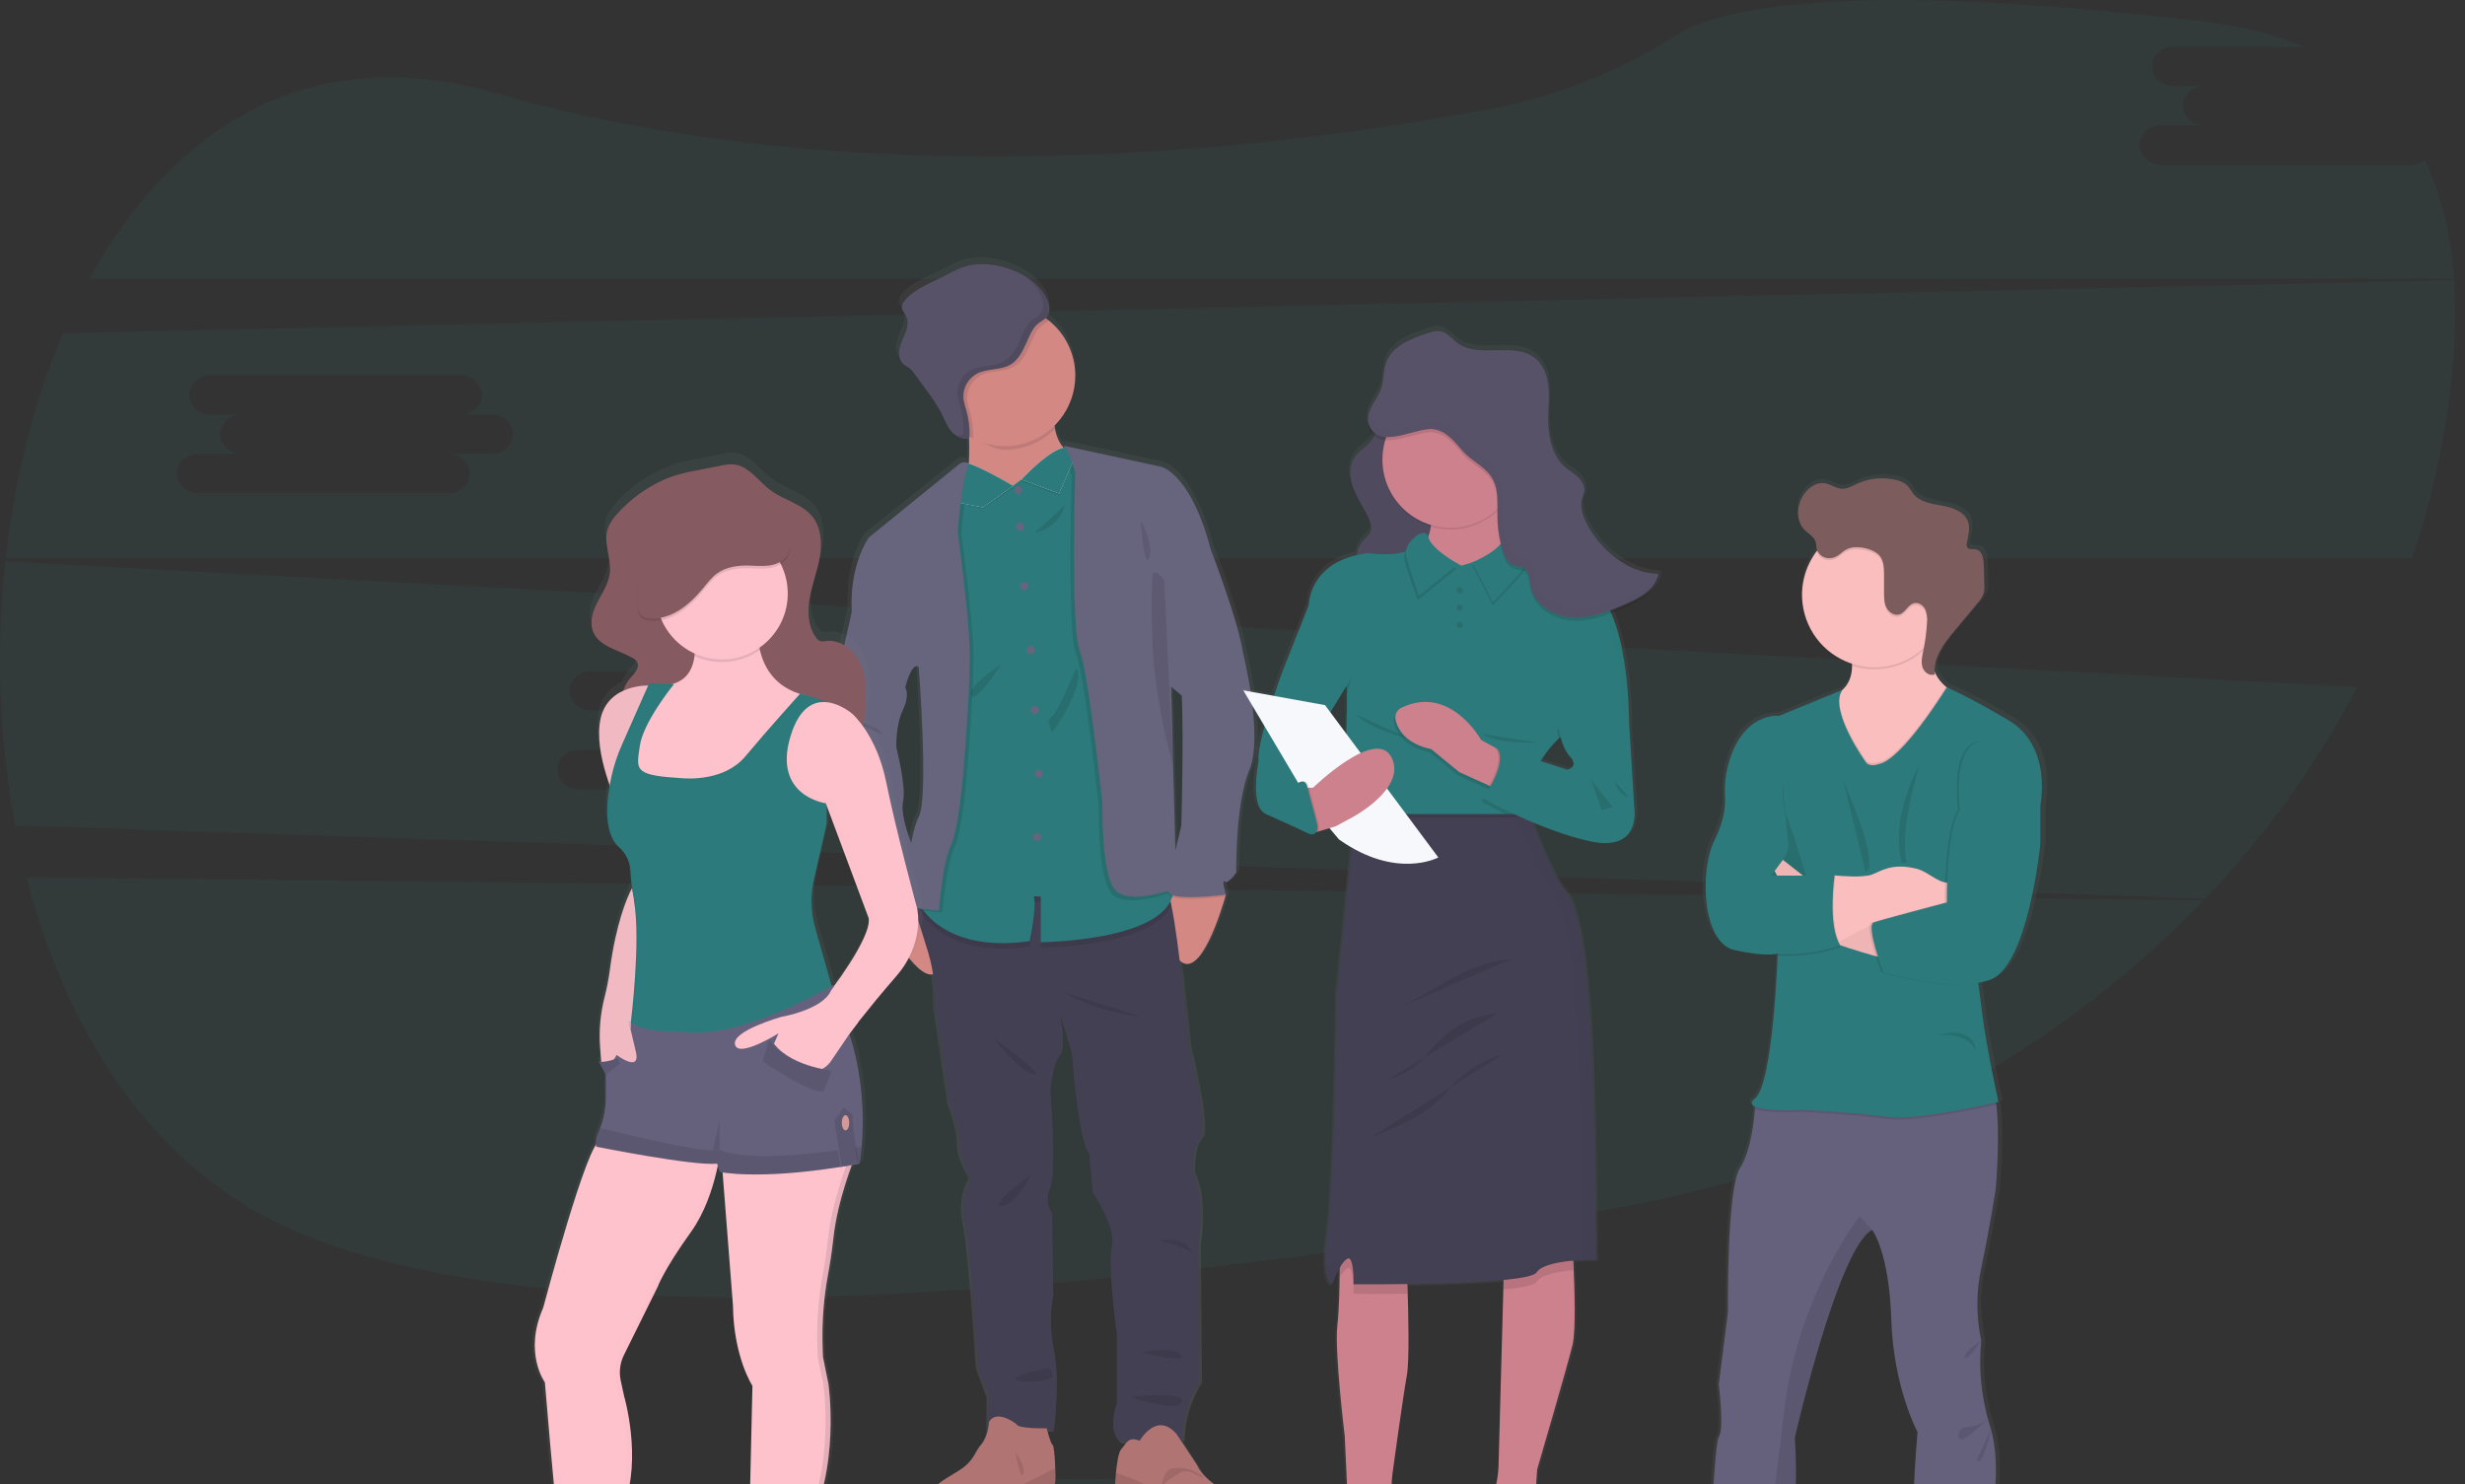 <svg width="186" height="112" viewBox="0 0 186 112" fill="none" xmlns="http://www.w3.org/2000/svg">
<rect x="0" y="0" width="186" height="112" fill="#333333" stroke="none"/>
<g clip-path="url(#clip0)">
<path opacity="0.1" d="M2 66.198C4.931 77.622 11.137 87.497 20.945 92.283C41.337 102.231 87.297 97.1 121.603 91.211C139.354 88.165 154.944 79.763 166.277 67.924L2 66.198Z" fill="#2C7A7B"/>
<path opacity="0.1" d="M181.907 12.428H163.083C162.188 12.428 161.455 11.761 161.455 10.945C161.455 10.129 162.186 9.461 163.083 9.461H166.34C165.445 9.461 164.712 8.794 164.712 7.978C164.712 7.162 165.443 6.496 166.34 6.496H164.016C163.121 6.496 162.388 5.828 162.388 5.012C162.388 4.197 163.119 3.529 164.016 3.529H173.841C171.66 2.604 169.118 1.948 166.177 1.604C139.388 -1.534 129.822 0.541 126.443 2.676C122.243 5.364 117.571 7.231 112.674 8.178C96.146 11.287 65.234 15.027 37.217 6.98C23.292 2.982 12.943 9.748 6.739 21.035H185.175C184.942 17.752 184.245 14.72 182.965 12.067C182.663 12.303 182.29 12.43 181.907 12.428Z" fill="#2C7A7B"/>
<path opacity="0.1" d="M0.402 42.355C-0.32 48.998 -0.074 55.712 1.133 62.285L166.402 67.796C170.956 63.038 174.821 57.667 177.884 51.837L0.402 42.355ZM65.763 56.573H62.507C63.401 56.573 64.135 57.24 64.135 58.056C64.135 58.872 63.402 59.538 62.507 59.538H43.691C42.797 59.538 42.063 58.872 42.063 58.056C42.063 57.24 42.796 56.573 43.691 56.573H46.948C46.054 56.573 45.32 55.905 45.32 55.089C45.32 54.273 46.053 53.606 46.948 53.606H44.621C43.727 53.606 42.993 52.94 42.993 52.124C42.993 51.308 43.726 50.64 44.621 50.64H63.445C64.34 50.64 65.073 51.308 65.073 52.124C65.073 52.94 64.342 53.606 63.445 53.606H65.763C66.659 53.606 67.392 54.273 67.392 55.089C67.392 55.905 66.664 56.573 65.763 56.573Z" fill="#2C7A7B"/>
<path opacity="0.1" d="M185.183 21.137L4.75 25.138C2.552 30.283 1.098 36.098 0.427 42.127H182.021C183.203 38.599 184.08 34.977 184.643 31.299C185.183 27.755 185.4 24.329 185.183 21.137ZM37.062 34.248H33.805C34.699 34.248 35.434 34.916 35.434 35.732C35.434 36.547 34.701 37.215 33.805 37.215H14.983C14.089 37.215 13.355 36.547 13.355 35.732C13.355 34.916 14.088 34.248 14.983 34.248H18.24C17.346 34.248 16.612 33.582 16.612 32.766C16.612 31.95 17.345 31.283 18.24 31.283H15.913C15.019 31.283 14.285 30.615 14.285 29.799C14.285 28.983 15.018 28.316 15.913 28.316H34.737C35.632 28.316 36.365 28.983 36.365 29.799C36.365 30.615 35.634 31.283 34.737 31.283H37.062C37.956 31.283 38.691 31.95 38.691 32.766C38.691 33.582 37.956 34.248 37.062 34.248Z" fill="#2C7A7B"/>
<path opacity="0.1" d="M81.61 117.091C90.794 117.091 98.24 115.859 98.24 114.34C98.24 112.821 90.794 111.59 81.61 111.59C72.426 111.59 64.98 112.821 64.98 114.34C64.98 115.859 72.426 117.091 81.61 117.091Z" fill="#2C7A7B"/>
<path d="M94.037 48.907C93.685 46.54 91.534 41.014 91.534 41.014C91.497 40.852 91.454 40.689 91.407 40.526C89.881 35.282 87.769 34.826 87.769 34.826L80.203 33.198C80.267 33.237 80.322 33.289 80.366 33.349C80.326 33.353 80.287 33.359 80.247 33.367C79.901 32.958 79.672 32.463 79.585 31.934C79.57 31.856 79.557 31.771 79.547 31.691C80.09 31.162 80.514 30.522 80.79 29.815C81.066 29.108 81.187 28.351 81.146 27.593C81.105 26.835 80.903 26.095 80.552 25.422C80.202 24.749 79.711 24.159 79.114 23.691C79.034 23.629 78.951 23.569 78.871 23.512C79.228 23.132 79.239 22.605 78.972 22.077C78.376 20.839 77.08 20.056 75.748 19.673C74.73 19.382 73.631 19.288 72.618 19.607C72.043 19.789 71.519 20.095 70.98 20.367C69.975 20.869 68.863 21.266 68.112 22.092C67.936 22.284 67.773 22.53 67.825 22.784C67.864 22.973 68.014 23.119 68.11 23.287C68.327 23.663 68.273 24.137 68.125 24.547C67.977 24.958 67.76 25.339 67.658 25.759C67.555 26.179 67.594 26.674 67.91 26.975C68.061 27.092 68.219 27.201 68.382 27.301C68.555 27.448 68.707 27.619 68.833 27.808C69.133 28.209 69.432 28.613 69.729 29.017C70.149 29.554 70.524 30.124 70.851 30.723C71.074 31.162 71.247 31.631 71.545 32.025C71.632 32.14 71.732 32.245 71.843 32.338L71.755 32.304C71.884 32.435 72.039 32.539 72.21 32.609C72.382 32.679 72.565 32.713 72.75 32.709C72.766 32.709 72.781 32.709 72.795 32.709C72.863 32.708 72.928 32.681 72.978 32.634C72.978 32.69 72.978 32.745 72.978 32.797C72.996 33.379 72.993 33.997 72.952 34.579L72.882 34.543C72.778 34.491 72.661 34.47 72.546 34.482C72.431 34.494 72.321 34.539 72.23 34.611L65.265 40.2C65.265 40.2 63.751 42.272 63.963 45.848L62.741 51.21C62.741 51.21 61.215 55.76 62.39 59.009C63.564 62.258 64.244 64.116 64.244 64.116C64.244 64.116 64.713 67.807 65.418 68.109C66.124 68.41 66.428 68.573 66.428 68.573L66.568 69.455C66.568 69.455 66.615 69.542 66.698 69.687C67.211 70.579 69.112 73.728 70.216 73.391C70.355 74.246 70.415 75.113 70.395 75.979L71.488 83.315C71.488 83.315 72.25 85.31 72.203 86.355C72.155 87.401 73.092 88.891 73.092 88.891C72.523 89.932 72.356 91.146 72.623 92.303C73.069 94.257 73.632 103.259 73.632 103.259L74.447 105.441L74.424 107.999C74.357 108.416 74.183 108.809 73.919 109.139C73.391 109.712 73.43 110.375 72.159 111.158C70.887 111.942 70.081 112.238 70.081 113.275C70.079 113.42 70.066 113.564 70.042 113.707C69.924 114.469 69.697 114.883 72.035 115.104C74.782 115.365 76.614 113.573 76.614 113.573C76.614 113.573 77.018 112.841 78.92 112.544C78.92 112.544 79.571 112.51 79.606 111.935C79.619 111.737 79.615 111.357 79.606 110.939C79.575 110.142 79.498 109.212 79.397 109.167C79.27 109.11 79.049 108.309 78.972 108.019H79.501C79.501 108.019 79.99 104.327 79.501 101.937C79.013 99.546 79.454 97.851 79.454 97.851L79.36 91.537C79.36 91.537 78.708 90.84 79.22 89.609C79.731 88.378 79.22 82.297 79.22 82.297C79.22 82.297 79.409 80.115 79.948 79.604C80.487 79.093 79.974 76.407 79.948 76.267L80.908 79.49C80.908 79.49 81.33 85.896 82.224 87.056L82.481 89.958C82.481 89.958 84.312 92.628 83.96 94.066C83.608 95.504 84.336 100.705 84.336 100.705V106.022C84.336 106.022 83.514 108.157 84.662 108.924L85.15 108.905C84.988 109.056 84.862 109.284 84.672 109.481C84.452 109.707 84.326 110.569 84.257 111.31C84.198 111.937 84.178 112.476 84.178 112.476C84.178 112.476 84.667 113.258 85.587 113.311C86.507 113.365 89.539 115.671 89.539 115.671C89.539 115.671 92.534 115.671 93.309 115.508L93.355 115.497C93.603 115.418 93.813 115.248 93.939 115.02C94.095 114.755 94.145 114.442 94.079 114.142C93.983 113.684 93.62 113.183 92.816 112.756C90.814 111.701 90.516 110.712 90.516 110.712L89.202 108.74H89.389C89.389 108.74 89.274 106.651 90.704 104.306L90.611 93.977C90.611 93.977 91.197 90.425 90.189 88.497C90.189 88.497 90.106 86.455 90.78 85.828C91.454 85.201 89.883 78.865 89.883 78.865C89.883 78.865 89.557 75.463 89.174 72.359C90.759 73.862 92.402 68.451 92.679 67.488H92.72L92.702 67.418C92.713 67.373 92.72 67.35 92.72 67.35C92.72 67.35 92.368 66.099 92.625 66.353C92.882 66.607 93.518 65.656 93.518 65.656C93.518 65.656 93.423 60.479 94.527 57.87C95.631 55.262 94.037 48.907 94.037 48.907ZM89.314 52.202L89.323 52.187C89.486 55.348 89.292 62.093 89.292 62.093C89.292 62.093 89.073 62.958 88.841 63.976L88.678 57.568L88.515 51.531L89.314 52.202ZM69.104 50.023C69.104 50.023 69.902 60.004 69.104 61.443C68.877 61.854 68.687 62.583 68.529 63.415C68.265 62.723 67.707 61.098 67.907 60.237C68.166 59.123 67.391 56.196 67.391 56.128C67.391 56.06 67.32 54.5 67.879 53.308C68.438 52.115 68.071 51.599 68.071 51.599C68.071 51.599 68.54 49.645 69.104 50.023Z" fill="url(#paint0_linear)"/>
<path d="M71.048 72.502C70.353 75.559 67.587 70.937 66.957 69.828C66.876 69.683 66.83 69.599 66.83 69.599L67.13 68.193L68.714 67.542C68.965 67.673 69.203 67.828 69.424 68.004C70.292 68.687 71.584 70.134 71.048 72.502Z" fill="#D38884"/>
<path d="M92.5 67.501C92.5 67.501 92.5 67.524 92.482 67.57C92.482 67.589 92.469 67.615 92.461 67.643C92.189 68.597 90.576 73.969 89.02 72.478C87.316 70.849 88.144 67.084 88.144 67.084H88.155L91.737 66.718L92.448 67.447L92.5 67.501Z" fill="#D38884"/>
<path d="M90.427 93.939L90.518 104.198C89.112 106.527 89.228 108.595 89.228 108.595L84.597 108.778C83.467 108.017 84.271 105.898 84.271 105.898V100.616C84.271 100.616 83.556 95.455 83.901 94.025C84.247 92.596 82.45 89.954 82.45 89.954L82.196 87.073C81.32 85.922 80.905 79.563 80.905 79.563L79.965 76.352C79.992 76.49 80.48 79.171 79.965 79.664C79.451 80.157 79.251 82.336 79.251 82.336C79.251 82.336 79.757 88.375 79.251 89.594C78.744 90.814 79.387 91.508 79.387 91.508L79.48 97.776C79.48 97.776 79.042 99.458 79.526 101.831C80.009 104.203 79.526 107.869 79.526 107.869H74.557L74.58 105.311L73.776 103.145C73.776 103.145 73.222 94.204 72.784 92.268C72.522 91.121 72.685 89.917 73.243 88.881C73.243 88.881 72.323 87.407 72.369 86.37C72.414 85.333 71.659 83.354 71.659 83.354L70.587 76.073C70.617 74.672 70.438 73.274 70.056 71.926C69.434 69.851 68.513 67.132 68.513 67.132L69.553 67.224L74.803 67.692C74.803 67.692 87.569 66.834 88.14 67.547C88.261 67.78 88.342 68.031 88.381 68.291C88.954 70.865 89.712 78.931 89.712 78.931C89.712 78.931 91.255 85.222 90.593 85.844C89.93 86.466 90.011 88.492 90.011 88.492C91.005 90.405 90.427 93.939 90.427 93.939Z" fill="#444053"/>
<path d="M79.635 111.759C79.599 112.331 78.962 112.365 78.962 112.365C77.096 112.658 76.699 113.385 76.699 113.385C76.699 113.385 74.907 115.164 72.206 114.905C69.91 114.684 70.133 114.275 70.252 113.518C70.275 113.377 70.287 113.234 70.289 113.091C70.289 112.054 71.084 111.759 72.328 110.974C73.572 110.189 73.538 109.54 74.056 108.97C74.573 108.4 74.627 107.294 74.627 107.294C75.213 106.273 76.7 107.457 76.7 107.457C76.77 107.818 78.98 107.768 78.98 107.768C78.98 107.768 79.273 108.944 79.425 109.012C79.524 109.058 79.599 109.979 79.628 110.771C79.645 111.186 79.648 111.562 79.635 111.759Z" fill="#B07473"/>
<path opacity="0.1" d="M79.635 111.759C79.599 112.331 78.962 112.365 78.962 112.365C77.096 112.658 76.699 113.384 76.699 113.384C76.699 113.384 74.907 115.164 72.206 114.905C69.91 114.684 70.133 114.275 70.252 113.518C71.278 113.772 73.238 114.127 74.383 113.505C75.974 112.642 77.116 112.039 77.116 112.039L79.63 110.774C79.644 111.186 79.648 111.562 79.635 111.759Z" fill="black"/>
<path d="M93.7 114.835C93.577 115.062 93.371 115.232 93.126 115.309L93.082 115.321C92.322 115.484 89.382 115.484 89.382 115.484C89.382 115.484 86.411 113.186 85.512 113.134C84.613 113.082 84.129 112.303 84.129 112.303C84.129 112.303 84.147 111.769 84.204 111.147C84.274 110.411 84.396 109.556 84.613 109.331C85.01 108.916 85.101 108.354 85.995 108.709C85.995 108.709 87.272 106.459 88.777 108.198L90.334 110.559C90.334 110.559 90.627 111.536 92.599 112.596C93.387 113.02 93.739 113.518 93.838 113.972C93.901 114.267 93.851 114.575 93.7 114.835Z" fill="#B07473"/>
<path opacity="0.1" d="M93.7 114.835C93.524 114.984 93.33 115.143 93.126 115.309L93.082 115.321C92.322 115.484 89.382 115.484 89.382 115.484C89.382 115.484 86.411 113.186 85.512 113.134C84.613 113.082 84.129 112.303 84.129 112.303C84.129 112.303 84.147 111.769 84.204 111.147C85.119 111.421 86.505 111.904 86.876 112.425C87.446 113.218 89.177 114.326 89.177 114.326C89.177 114.326 92.405 114.015 93.838 113.972C93.901 114.267 93.851 114.575 93.7 114.835Z" fill="black"/>
<path d="M81.139 34.424L76.889 38.917C76.889 38.917 71.738 38.537 72.637 37.016C73.095 36.241 73.167 34.619 73.126 33.209C73.088 31.849 72.948 30.692 72.948 30.692C72.948 30.692 80.172 27.096 79.625 30.449C79.507 31.081 79.501 31.728 79.606 32.362C79.913 34.056 81.139 34.424 81.139 34.424Z" fill="#D38884"/>
<path opacity="0.1" d="M79.618 30.449C79.501 31.081 79.494 31.728 79.599 32.362C79.105 32.863 78.516 33.26 77.867 33.531C77.218 33.802 76.521 33.941 75.818 33.94C74.841 33.94 73.784 33.137 72.994 32.673C72.956 31.312 72.948 30.692 72.948 30.692C72.948 30.692 80.172 27.096 79.618 30.449Z" fill="black"/>
<path d="M81.139 28.34C81.14 29.546 80.731 30.717 79.979 31.66C79.227 32.603 78.177 33.263 77.002 33.532C75.826 33.8 74.594 33.662 73.507 33.138C72.42 32.615 71.543 31.738 71.02 30.652C70.497 29.565 70.358 28.333 70.626 27.157C70.895 25.981 71.555 24.931 72.498 24.179C73.441 23.427 74.611 23.018 75.817 23.018C77.023 23.019 78.194 23.429 79.136 24.181C79.761 24.679 80.266 25.312 80.612 26.032C80.959 26.752 81.139 27.541 81.139 28.34Z" fill="#D38884"/>
<path opacity="0.1" d="M88.381 68.291C87.056 71.445 78.529 71.51 78.529 71.51V68.071L78.013 68.037C78.236 69.022 77.7 71.424 77.7 71.424C70.962 72.375 69.319 68.535 69.319 68.535L69.553 67.221L74.803 67.688C74.803 67.688 87.569 66.83 88.14 67.543C88.261 67.778 88.343 68.03 88.381 68.291Z" fill="black"/>
<path d="M78.529 71.095V67.656L78.013 67.623C78.236 68.6 77.7 71.01 77.7 71.01C72.629 71.725 70.444 69.729 69.674 68.696C69.535 68.519 69.416 68.326 69.319 68.123L71.377 56.545L71.865 39.505L72.603 36.515L72.774 35.08V35.064H72.792L73.317 35.289L76.454 36.645L80.019 33.953L80.071 33.916L80.249 33.781L80.544 34.017L81.276 34.605L83.626 49.78C83.626 49.78 87.697 61.465 88.46 66.18C88.49 66.369 88.515 66.545 88.534 66.71C89.038 71.015 78.529 71.095 78.529 71.095Z" fill="#2C7A7B"/>
<path d="M76.835 37.283C77.003 37.283 77.138 37.148 77.138 36.981C77.138 36.813 77.003 36.678 76.835 36.678C76.668 36.678 76.532 36.813 76.532 36.981C76.532 37.148 76.668 37.283 76.835 37.283Z" fill="#67647E"/>
<path d="M76.975 40.049C77.143 40.049 77.278 39.913 77.278 39.746C77.278 39.578 77.143 39.443 76.975 39.443C76.808 39.443 76.673 39.578 76.673 39.746C76.673 39.913 76.808 40.049 76.975 40.049Z" fill="#67647E"/>
<path d="M77.278 44.525C77.446 44.525 77.581 44.39 77.581 44.222C77.581 44.055 77.446 43.919 77.278 43.919C77.111 43.919 76.976 44.055 76.976 44.222C76.976 44.39 77.111 44.525 77.278 44.525Z" fill="#67647E"/>
<path d="M77.778 49.347C77.945 49.347 78.081 49.212 78.081 49.044C78.081 48.877 77.945 48.741 77.778 48.741C77.611 48.741 77.475 48.877 77.475 49.044C77.475 49.212 77.611 49.347 77.778 49.347Z" fill="#67647E"/>
<path d="M78.081 53.874C78.249 53.874 78.384 53.739 78.384 53.571C78.384 53.404 78.249 53.268 78.081 53.268C77.914 53.268 77.778 53.404 77.778 53.571C77.778 53.739 77.914 53.874 78.081 53.874Z" fill="#67647E"/>
<path d="M78.384 58.696C78.552 58.696 78.687 58.56 78.687 58.393C78.687 58.226 78.552 58.09 78.384 58.09C78.217 58.09 78.081 58.226 78.081 58.393C78.081 58.56 78.217 58.696 78.384 58.696Z" fill="#67647E"/>
<path d="M78.264 63.466C78.431 63.466 78.567 63.33 78.567 63.163C78.567 62.996 78.431 62.86 78.264 62.86C78.096 62.86 77.961 62.996 77.961 63.163C77.961 63.33 78.096 63.466 78.264 63.466Z" fill="#67647E"/>
<path opacity="0.1" d="M72.976 58.229C72.976 58.229 72.637 62.663 72.015 63.953C71.393 65.243 71.116 68.861 71.116 68.861L69.672 68.698C69.533 68.52 69.414 68.328 69.317 68.125L71.375 56.547L71.864 39.506L72.603 36.515L72.774 35.08L72.794 35.072C72.874 35.034 72.963 35.015 73.052 35.016C73.141 35.018 73.229 35.04 73.308 35.08L73.377 35.116C73.356 35.175 73.336 35.235 73.318 35.297C72.754 37.06 72.544 40.311 72.544 40.311C72.544 40.311 73.359 46.256 73.443 49.022C73.528 51.787 72.976 58.229 72.976 58.229Z" fill="black"/>
<path opacity="0.1" d="M69.424 68.009C69.408 68.046 69.39 68.082 69.369 68.117C68.809 69.063 67.389 69.664 66.957 69.828C66.876 69.683 66.83 69.599 66.83 69.599L67.13 68.193L68.714 67.542C68.965 67.674 69.203 67.831 69.424 68.009Z" fill="black"/>
<path d="M65.586 45.38L64.272 46.163L63.075 51.487C63.075 51.487 61.577 56.003 62.728 59.229C63.88 62.455 64.549 64.301 64.549 64.301C64.549 64.301 65.01 67.965 65.702 68.265C66.394 68.564 66.692 68.726 66.692 68.726L66.83 69.602C66.83 69.602 68.706 68.965 69.369 67.843C70.032 66.721 68.88 63.935 68.88 63.935C68.88 63.935 67.89 61.56 68.144 60.455C68.398 59.349 67.636 56.446 67.636 56.384C67.636 56.322 67.568 54.77 68.125 53.583C68.682 52.396 68.311 51.889 68.311 51.889L67.964 48.502L65.586 45.38Z" fill="#67647E"/>
<path opacity="0.1" d="M88.49 67.294C88.49 67.294 85.01 68.607 83.904 67.457C82.799 66.307 82.913 60.912 82.913 60.912C82.913 60.912 81.854 50.958 81.185 49.323C80.516 47.688 80.859 35.888 80.859 35.888C80.859 35.888 80.41 34.362 80.017 33.963C79.993 33.937 79.965 33.915 79.934 33.896L80.07 33.926L80.542 34.026L81.275 34.614L83.624 49.79C83.624 49.79 87.695 61.474 88.458 66.19L88.49 67.294Z" fill="black"/>
<path opacity="0.1" d="M92.5 67.64H92.46C92.022 67.697 88.156 68.164 88.14 67.359C88.14 67.266 88.144 67.174 88.155 67.081L91.737 66.715L92.448 67.444C92.46 67.491 92.47 67.532 92.48 67.565L92.5 67.64Z" fill="black"/>
<path d="M88.79 40.048L91.33 41.374C91.33 41.374 93.447 46.855 93.786 49.205C93.786 49.205 95.354 55.501 94.275 58.09C93.195 60.679 93.284 65.819 93.284 65.819C93.284 65.819 92.662 66.763 92.408 66.511C92.154 66.258 92.501 67.501 92.501 67.501C92.501 67.501 88.158 68.078 88.14 67.224C88.122 66.371 89.137 62.293 89.137 62.293C89.137 62.293 89.414 52.593 89.021 51.072C88.629 49.551 88.79 40.048 88.79 40.048Z" fill="#67647E"/>
<path opacity="0.1" d="M81.209 50.381C81.209 50.381 79.78 53.882 79.319 54.114C78.858 54.345 79.412 55.265 79.412 55.265C79.412 55.265 82.016 51.625 81.209 50.381Z" fill="black"/>
<path opacity="0.1" d="M80.356 38.099C80.372 38.033 78.651 39.788 78.19 40.053C77.729 40.319 79.872 40.037 80.356 38.099Z" fill="black"/>
<path opacity="0.1" d="M75.564 50.104C75.564 50.104 72.937 51.803 73.284 52.475C73.631 53.148 75.564 50.104 75.564 50.104Z" fill="black"/>
<path opacity="0.1" d="M80.334 74.898C80.334 74.898 82.569 76.335 86.048 76.689L80.334 74.898Z" fill="black"/>
<path opacity="0.1" d="M74.964 78.355C74.964 78.355 77.037 80.96 77.984 81.027C78.93 81.094 74.964 78.355 74.964 78.355Z" fill="black"/>
<path opacity="0.1" d="M77.868 88.565C77.775 88.611 76.692 90.915 75.588 90.985C74.484 91.055 77.868 88.565 77.868 88.565Z" fill="black"/>
<path opacity="0.1" d="M87.476 93.613C87.476 93.613 89.531 93.153 89.989 94.626C89.989 94.621 89.85 94.16 87.476 93.613Z" fill="black"/>
<path opacity="0.1" d="M86.093 102.042C86.093 102.042 88.583 101.534 89.112 102.226C89.642 102.918 86.093 102.042 86.093 102.042Z" fill="black"/>
<path opacity="0.1" d="M79.05 103.221C79.05 103.244 76.516 103.729 76.607 104.052C76.699 104.374 79.311 104.329 79.403 103.821C79.42 103.758 79.424 103.693 79.415 103.629C79.406 103.565 79.385 103.503 79.352 103.447C79.319 103.391 79.276 103.343 79.224 103.304C79.172 103.265 79.113 103.237 79.05 103.221Z" fill="black"/>
<path opacity="0.1" d="M85.264 105.407C85.264 105.407 89.428 104.899 89.172 105.775C88.917 106.651 85.264 105.407 85.264 105.407Z" fill="black"/>
<path opacity="0.1" d="M63.466 54.114C63.489 54.182 66.208 54.552 66.576 55.428C66.576 55.428 63.904 54.182 63.482 54.182" fill="black"/>
<path opacity="0.1" d="M67.291 61.233C67.291 61.233 65.032 61.948 65.194 63.025C65.355 64.101 64.964 62.526 67.291 61.233Z" fill="black"/>
<path opacity="0.1" d="M66.239 66.718C66.239 66.718 67.061 65.589 67.845 65.796C68.628 66.003 66.239 66.718 66.239 66.718Z" fill="black"/>
<path opacity="0.1" d="M79.136 24.181C79.057 24.258 78.969 24.324 78.873 24.378C78.221 24.758 78.042 25.342 77.733 26.016C77.444 26.633 77.127 27.287 76.545 27.637C75.795 28.089 74.806 27.923 74.026 28.317C73.68 28.497 73.396 28.777 73.21 29.121C73.024 29.464 72.945 29.855 72.984 30.244C73.034 30.544 73.108 30.839 73.206 31.126C73.383 31.749 73.463 32.396 73.443 33.043C73.445 33.062 73.445 33.081 73.443 33.1C72.776 32.767 72.186 32.297 71.712 31.72C71.238 31.144 70.891 30.475 70.692 29.756C70.493 29.037 70.448 28.284 70.559 27.546C70.671 26.808 70.936 26.102 71.337 25.474C71.739 24.845 72.269 24.308 72.891 23.897C73.514 23.486 74.216 23.211 74.952 23.089C75.688 22.967 76.442 23.001 77.164 23.189C77.885 23.378 78.56 23.715 79.143 24.181H79.136Z" fill="black"/>
<path d="M78.998 22.579C78.413 21.351 77.142 20.572 75.834 20.193C74.836 19.905 73.751 19.81 72.761 20.128C72.196 20.307 71.683 20.616 71.154 20.882C70.167 21.38 69.082 21.774 68.34 22.593C68.165 22.784 68.014 23.028 68.058 23.28C68.096 23.468 68.242 23.606 68.337 23.779C68.55 24.153 68.499 24.624 68.351 25.031C68.203 25.438 67.993 25.816 67.892 26.235C67.791 26.653 67.83 27.143 68.139 27.441C68.278 27.573 68.455 27.656 68.605 27.767C68.775 27.913 68.923 28.082 69.046 28.268L69.926 29.47C70.339 30.003 70.707 30.569 71.027 31.162C71.245 31.599 71.414 32.064 71.707 32.454C72.001 32.843 72.457 33.156 72.942 33.113C72.979 33.114 73.017 33.106 73.051 33.09C73.085 33.074 73.114 33.05 73.137 33.02C73.155 32.982 73.164 32.94 73.162 32.898C73.183 32.253 73.105 31.609 72.929 30.988C72.831 30.7 72.757 30.405 72.707 30.105C72.67 29.717 72.749 29.326 72.935 28.983C73.12 28.64 73.404 28.36 73.749 28.179C74.531 27.785 75.52 27.951 76.269 27.5C76.852 27.148 77.169 26.495 77.456 25.871C77.77 25.197 77.944 24.613 78.596 24.233C79.247 23.854 79.322 23.225 78.998 22.579Z" fill="#585268"/>
<path opacity="0.1" d="M76.614 109.582C76.614 109.582 77.428 110.619 77.217 111.21C77.005 111.802 76.614 109.582 76.614 109.582Z" fill="black"/>
<path opacity="0.1" d="M87.63 112.178C87.63 112.178 87.811 110.787 88.536 110.774C89.26 110.761 89.296 110.699 89.85 110.912C90.404 111.126 90.923 111.456 90.757 111.505C90.591 111.554 89.804 110.711 88.997 111.142C88.493 111.418 88.032 111.767 87.63 112.178Z" fill="black"/>
<path opacity="0.1" d="M74.184 38.389L76.464 36.792C76.464 36.792 73.129 34.821 72.732 35.098C72.334 35.375 72.061 37.866 72.061 37.866L74.184 38.389Z" fill="black"/>
<path d="M74.174 38.287L76.454 36.658C76.454 36.658 73.119 34.688 72.722 34.965C72.325 35.242 72.051 37.87 72.051 37.87L74.174 38.287Z" fill="#E1E7EF"/>
<path d="M74.174 38.287L76.454 36.658C76.454 36.658 73.119 34.688 72.722 34.965C72.325 35.242 72.051 37.87 72.051 37.87L74.174 38.287Z" fill="#2C7A7B"/>
<path d="M73.1 34.978L73.031 34.943C72.93 34.892 72.815 34.87 72.701 34.882C72.588 34.894 72.48 34.938 72.391 35.01L65.552 40.558C65.552 40.558 64.065 42.615 64.272 46.163L68.306 51.878C68.306 51.878 68.766 49.943 69.319 50.311C69.319 50.311 70.102 60.22 69.319 61.648C68.535 63.077 68.19 68.423 68.19 68.423L70.84 68.722C70.84 68.722 71.116 65.104 71.738 63.814C72.361 62.525 72.699 58.09 72.699 58.09C72.699 58.09 73.259 51.648 73.167 48.883C73.074 46.118 72.268 40.172 72.268 40.172C72.268 40.172 72.494 36.688 73.1 34.978Z" fill="#67647E"/>
<path opacity="0.1" d="M79.913 37.38L77.072 36.328C77.072 36.328 80.69 32.364 81.143 34.562L79.913 37.38Z" fill="black"/>
<path d="M79.913 37.241L77.072 36.189C77.072 36.189 80.69 32.226 81.143 34.424L79.913 37.241Z" fill="#E1E7EF"/>
<path d="M79.913 37.241L77.072 36.189C77.072 36.189 80.69 32.226 81.143 34.424L79.913 37.241Z" fill="#2C7A7B"/>
<path opacity="0.1" d="M79.82 33.869C79.861 33.862 79.903 33.871 79.938 33.895L79.82 33.869Z" fill="black"/>
<path d="M80.094 33.593L87.634 35.222C87.634 35.222 89.708 35.683 91.207 40.891C92.705 46.098 89.155 52.479 89.155 52.479L88.371 51.813L88.764 67.021C88.764 67.021 85.284 68.333 84.178 67.184C83.072 66.034 83.188 60.634 83.188 60.634C83.188 60.634 82.128 50.681 81.459 49.044C80.789 47.408 81.133 35.611 81.133 35.611C81.133 35.611 80.517 33.502 80.094 33.593Z" fill="#67647E"/>
<path opacity="0.1" d="M86.992 43.284C86.886 43.382 86.763 47.984 87.223 51.487C87.505 53.62 87.941 55.73 88.526 57.8L87.842 43.768C87.842 43.768 87.315 42.985 86.992 43.284Z" fill="black"/>
<path opacity="0.1" d="M86.07 39.321C86.254 39.436 87.062 41.348 86.692 42.131C86.323 42.915 86.07 39.321 86.07 39.321Z" fill="black"/>
<path opacity="0.1" d="M78.954 22.579C78.584 21.85 78.007 21.246 77.296 20.843C77.825 21.221 78.252 21.725 78.539 22.308C78.865 22.96 78.768 23.611 78.135 23.968C77.501 24.324 77.304 24.932 76.995 25.606C76.707 26.223 76.389 26.876 75.806 27.234C75.057 27.687 74.069 27.519 73.287 27.913C72.942 28.095 72.658 28.375 72.472 28.719C72.287 29.062 72.208 29.453 72.245 29.841C72.295 30.141 72.37 30.435 72.468 30.723C72.645 31.345 72.725 31.992 72.706 32.639C72.707 32.681 72.698 32.723 72.68 32.761C72.657 32.791 72.628 32.815 72.594 32.831C72.56 32.848 72.523 32.855 72.486 32.854C72.29 32.869 72.094 32.833 71.918 32.748C72.046 32.875 72.198 32.975 72.366 33.041C72.534 33.106 72.714 33.137 72.895 33.131C72.924 33.135 72.954 33.133 72.982 33.123C73.01 33.114 73.036 33.099 73.057 33.078C73.078 33.057 73.094 33.032 73.104 33.003C73.114 32.975 73.117 32.946 73.113 32.916C73.134 32.269 73.054 31.622 72.877 30.999C72.777 30.712 72.703 30.417 72.653 30.117C72.616 29.728 72.695 29.338 72.881 28.994C73.067 28.651 73.35 28.371 73.696 28.19C74.477 27.796 75.466 27.962 76.215 27.511C76.798 27.159 77.115 26.506 77.402 25.883C77.716 25.209 77.891 24.624 78.542 24.244C79.194 23.865 79.28 23.225 78.954 22.579Z" fill="black"/>
<path d="M125.344 43.029C123.1 42.985 121.12 41.4 119.998 39.464C119.703 39.003 119.518 38.481 119.457 37.938C119.465 37.815 119.485 37.693 119.519 37.574C119.587 37.392 119.642 37.205 119.682 37.015C119.691 36.939 119.691 36.863 119.682 36.787C119.682 36.787 119.682 36.787 119.682 36.774C119.735 36.362 119.493 35.96 119.193 35.678C118.894 35.396 118.517 35.189 118.205 34.909C117.241 34.062 116.948 32.704 116.93 31.411V31.343C116.941 30.789 116.985 30.234 116.98 29.68C116.988 29.366 116.974 29.052 116.939 28.739C116.847 27.956 116.549 27.158 115.933 26.658C114.327 25.355 111.627 26.712 109.965 25.48C109.561 25.179 109.234 24.735 108.743 24.617C108.374 24.528 107.989 24.648 107.628 24.769C106.403 25.173 105.037 25.704 104.558 26.886C104.285 27.565 104.361 28.34 104.11 29.027C103.948 29.488 103.637 29.884 103.41 30.32C103.224 30.649 103.134 31.023 103.15 31.4C103.13 31.595 103.157 31.792 103.229 31.975C103.314 32.195 103.451 32.391 103.628 32.546C103.564 32.682 103.485 32.81 103.391 32.928C103.078 33.31 102.598 33.579 102.272 33.96C101.669 34.658 101.692 35.608 101.989 36.429C102.285 37.249 102.821 37.997 103.19 38.796C103.353 39.143 103.477 39.531 103.312 39.876C103.197 40.115 102.957 40.298 102.772 40.505C102.5 40.809 102.33 41.19 102.283 41.596C98.618 42.433 98.614 45.379 98.614 45.379L96.634 50.358C96.634 50.358 96.317 51.197 95.944 52.304L93.6 51.884L95.229 54.61C94.921 55.721 94.703 56.75 94.775 57.268C94.775 57.268 94.046 60.688 95.341 61.285L98.198 62.57C98.321 62.646 98.454 62.706 98.593 62.748L98.709 62.8C98.75 62.82 98.796 62.831 98.842 62.831C98.889 62.831 98.934 62.82 98.976 62.8H98.984H99.015C99.07 62.804 99.126 62.795 99.178 62.775C99.241 62.741 99.292 62.687 99.321 62.621C99.32 62.615 99.32 62.61 99.321 62.605L100.176 62.357L100.901 63.215C101.226 63.445 101.552 63.643 101.86 63.822L100.738 74.964C100.738 74.964 100.557 89.783 100.01 93.161C99.808 94.412 99.806 95.265 99.883 95.844L99.862 95.88C99.997 96.833 100.35 97.02 100.35 97.02V97.007C100.357 97.012 100.364 97.017 100.371 97.02C100.536 96.588 100.732 96.167 100.958 95.763C100.958 95.843 100.958 95.926 100.958 96.007C100.946 97.264 100.907 99.025 100.777 100.17C100.555 102.124 101.344 108.564 101.344 108.564L101.616 114.427C101.66 115.422 101.429 116.41 100.948 117.283C100.297 118.454 99.464 120.102 99.404 120.833C99.401 120.873 99.401 120.912 99.404 120.952L98.007 122.633C98.007 122.633 97.461 123.476 98.694 123.816C99.357 124.001 100.5 123.816 101.419 123.6C101.819 123.508 102.177 123.282 102.434 122.96C102.69 122.639 102.83 122.24 102.83 121.828C103.063 121.021 103.455 120.268 103.983 119.615L104.213 120.965L105.75 121.346L105.947 117.646C106.027 117.439 106.063 117.217 106.053 116.995C106.356 114.363 105.34 114.599 105.34 114.599C105.367 114.623 105.385 114.655 105.389 114.691L105.34 114.601C104.716 113.37 105.014 111.344 105.014 111.344C105.014 111.344 105.828 105.482 106.107 103.933C106.307 102.839 106.224 99.256 106.157 97.256C106.157 97.173 106.157 97.094 106.149 97.014C108.533 96.983 111.455 96.903 113.505 96.704V96.945L113.127 110.795C113.101 111.678 112.922 112.55 112.596 113.372C112.596 113.388 112.585 113.403 112.578 113.419C112.129 114.579 111.875 115.805 111.828 117.049L111.652 121.445V121.568C111.346 121.685 110.862 122.025 110.849 123.012C110.828 124.458 113.376 123.976 113.376 123.976C115.923 123.976 115.944 121.325 115.944 121.325C115.944 121.325 116.024 118.894 116.146 117.267C116.268 115.64 115.762 115.998 115.762 115.998L115.723 120.626C115.723 120.638 115.723 120.649 115.723 120.662V116.606L115.762 116.018V116.002V115.876L116.083 111.103C116.083 111.103 118.429 103.15 118.793 101.624C119.051 100.539 118.944 97.273 118.859 95.467C118.859 95.384 118.859 95.304 118.846 95.227C119.574 95.162 120.217 95.156 120.475 95.156H120.594C120.594 95.156 120.473 82.382 120.169 77.568C119.864 72.755 119.38 68.35 118.167 67.024C117.434 66.223 116.413 63.749 115.725 61.917C117.173 62.543 118.676 63.034 120.214 63.383C124.056 64.187 123.53 60.852 123.53 60.852L123.141 54.545H123.167C123.152 52.893 123.011 51.245 122.743 49.614C122.54 48.364 122.229 47.071 121.753 46.032C122.17 45.869 122.582 45.695 122.986 45.515C124.03 45.055 125.205 44.402 125.355 43.276H125.305C125.325 43.195 125.338 43.112 125.344 43.029ZM101.531 52.148C101.539 52.8 101.515 53.93 101.476 55.179L100.256 53.55L101.479 51.567L101.531 52.148ZM118.382 57.919L116.35 57.268C116.71 56.706 117.131 56.185 117.605 55.715L117.781 55.552L117.718 55.565L117.815 55.475L117.874 55.462L117.781 55.552L117.892 55.529C118.014 56.039 118.251 56.515 118.584 56.921C119.314 57.718 118.384 57.919 118.384 57.919H118.382Z" fill="url(#paint1_linear)"/>
<path d="M111.601 121.647L113.914 122.126L115.628 120.612V116.343L115.668 115.76V115.742V115.619L115.987 110.875C115.987 110.875 118.301 102.979 118.661 101.463C118.915 100.388 118.809 97.144 118.724 95.351C118.69 94.617 118.661 94.125 118.661 94.125L113.555 92.889L113.448 96.813L113.075 110.564C113.049 111.441 112.872 112.306 112.552 113.122L112.534 113.17C112.09 114.321 111.84 115.538 111.793 116.772L111.621 121.144V121.265L111.601 121.647Z" fill="#CC818C"/>
<path d="M99.557 120.67C99.616 121.708 102.668 121.108 102.668 121.108L104.721 117.122C104.721 117.122 106.436 115.804 105.578 114.648C105.532 114.585 105.49 114.519 105.452 114.451C105.452 114.451 105.452 114.451 105.444 114.441C105.426 114.412 105.41 114.381 105.394 114.349C104.778 113.127 105.081 111.124 105.081 111.124C105.081 111.124 105.877 105.301 106.158 103.765C106.355 102.681 106.273 99.123 106.208 97.132C106.182 96.305 106.158 95.75 106.158 95.75L101.091 94.393C101.091 94.393 101.091 95.025 101.091 95.905C101.08 97.154 101.041 98.901 100.912 100.038C100.694 101.971 101.471 108.372 101.471 108.372L101.74 114.197C101.786 115.184 101.561 116.165 101.088 117.032C100.453 118.195 99.623 119.833 99.566 120.558C99.56 120.595 99.557 120.633 99.557 120.67Z" fill="#CC818C"/>
<path opacity="0.1" d="M113.555 93.372L113.448 97.297C114.808 97.165 115.782 96.981 115.948 96.722C116.308 96.165 117.614 95.931 118.724 95.835C118.69 95.1 118.661 94.608 118.661 94.608L113.555 93.372Z" fill="black"/>
<path opacity="0.1" d="M101.091 96.382C101.221 96.116 101.413 95.885 101.65 95.708C102.187 95.41 102.129 97.623 102.129 97.623C102.129 97.623 103.92 97.639 106.208 97.61C106.182 96.782 106.157 96.225 106.157 96.225L101.091 94.871C101.091 94.871 101.101 95.499 101.091 96.382Z" fill="black"/>
<path d="M100.513 96.906C100.513 96.906 101.112 95.278 101.653 94.988C102.194 94.698 102.132 96.901 102.132 96.901C102.132 96.901 115.293 97.022 115.951 96.004C116.609 94.986 120.437 95.046 120.437 95.046C120.437 95.046 120.318 82.364 120.019 77.58C119.719 72.795 119.242 68.426 118.045 67.11C117.272 66.259 116.171 63.503 115.49 61.666C115.12 60.663 114.875 59.932 114.875 59.932L102.313 60.648L102.21 61.666L100.876 75.007C100.876 75.007 100.697 89.723 100.158 93.073C99.619 96.422 100.513 96.906 100.513 96.906Z" fill="#444053"/>
<g opacity="0.1">
<path opacity="0.1" d="M114.928 96.004C115.58 94.988 119.415 95.046 119.415 95.046C119.415 95.046 119.296 82.364 118.996 77.58C118.697 72.795 118.219 68.426 117.022 67.11C116.246 66.255 115.148 63.503 114.467 61.666C114.156 60.823 113.933 60.173 113.871 59.987L114.848 59.932C114.848 59.932 115.094 60.663 115.466 61.666C116.146 63.503 117.246 66.259 118.019 67.11C119.216 68.426 119.695 72.794 119.993 77.58C120.291 82.366 120.413 95.046 120.413 95.046C120.413 95.046 116.584 94.988 115.925 96.004C115.363 96.872 105.679 96.913 102.868 96.904C106.475 96.896 114.42 96.789 114.928 96.004Z" fill="black"/>
<path opacity="0.1" d="M100.63 94.988C100.873 94.853 100.994 95.227 101.054 95.681C100.836 96.076 100.648 96.485 100.489 96.906C100.489 96.906 100.142 96.719 100 95.766C100.199 95.426 100.419 95.105 100.63 94.988Z" fill="black"/>
</g>
<path d="M104.395 29.247C103.526 30.433 104.405 32.118 103.472 33.271C103.164 33.652 102.69 33.922 102.37 34.297C101.775 34.991 101.798 35.934 102.089 36.748C102.381 37.562 102.904 38.304 103.275 39.099C103.438 39.443 103.558 39.829 103.395 40.171C103.281 40.408 103.045 40.589 102.861 40.794C102.262 41.464 102.246 42.394 102.568 43.182C102.891 43.97 103.506 44.647 104.114 45.315C104.353 45.577 104.656 45.867 105.055 45.859C105.265 45.843 105.467 45.776 105.646 45.665C107.028 44.959 108.084 43.748 108.594 42.283C109.105 40.818 109.031 39.213 108.388 37.801C107.883 36.591 107.042 35.432 107.033 34.154C107.033 33.139 107.555 32.17 107.647 31.16C107.76 29.933 107.033 27.983 105.552 27.448C105.649 28.236 104.837 28.638 104.395 29.247Z" fill="#585268"/>
<path opacity="0.1" d="M104.395 29.247C103.526 30.433 104.405 32.118 103.472 33.271C103.164 33.652 102.69 33.922 102.37 34.297C101.775 34.991 101.798 35.934 102.089 36.748C102.381 37.562 102.904 38.304 103.275 39.099C103.438 39.443 103.558 39.829 103.395 40.171C103.281 40.408 103.045 40.589 102.861 40.794C102.262 41.464 102.246 42.394 102.568 43.182C102.891 43.97 103.506 44.647 104.114 45.315C104.353 45.577 104.656 45.867 105.055 45.859C105.265 45.843 105.467 45.776 105.646 45.665C107.028 44.959 108.084 43.748 108.594 42.283C109.105 40.818 109.031 39.213 108.388 37.801C107.883 36.591 107.042 35.432 107.033 34.154C107.033 33.139 107.555 32.17 107.647 31.16C107.76 29.933 107.033 27.983 105.552 27.448C105.649 28.236 104.837 28.638 104.395 29.247Z" fill="black"/>
<path opacity="0.1" d="M114.039 72.37C112.299 72.461 110.66 73.21 109.136 74.057C107.612 74.904 106.136 75.863 104.497 76.464" fill="black"/>
<path opacity="0.1" d="M112.958 76.472C111.236 76.636 109.631 77.417 108.439 78.671C108.016 79.118 107.651 79.62 107.21 80.05C106.534 80.709 105.699 81.182 104.786 81.423" fill="black"/>
<path opacity="0.1" d="M113.314 79.594C111.926 79.979 110.669 80.737 109.68 81.786C109.413 82.074 109.17 82.382 108.903 82.67C107.462 84.217 105.426 85.038 103.461 85.815" fill="black"/>
<path d="M113.166 36.302C113.205 37.693 113.324 39.08 113.525 40.457C113.687 41.434 113.915 42.314 114.243 42.703C115.2 43.843 109.577 45.366 109.577 45.366L106.257 42.793C106.257 42.793 108.888 40.37 107.662 38.007C106.436 35.644 113.166 36.302 113.166 36.302Z" fill="#CC818C"/>
<path opacity="0.1" d="M102.207 61.666H115.487C115.117 60.663 114.871 59.932 114.871 59.932L102.309 60.648L102.207 61.666Z" fill="black"/>
<path d="M101.352 61.427H115.551C115.152 59.999 115.551 58.678 116.119 57.662C116.517 56.95 117.018 56.3 117.606 55.734L117.703 55.644L122.66 54.547L122.927 54.488C122.927 54.488 122.968 45.475 119.776 44.237C116.585 42.999 114.671 41.327 114.671 41.327L110.286 42.682L107.055 41.053C106.018 42.169 103.265 41.731 103.265 41.731C98.76 42.249 98.76 45.639 98.76 45.639C98.76 45.639 101.391 51.78 101.591 51.78C101.792 51.78 101.352 61.427 101.352 61.427Z" fill="#2C7A7B"/>
<path opacity="0.1" d="M106.253 55.697C106.253 55.697 103.358 55.055 102.373 53.933L106.253 55.697Z" fill="black"/>
<path opacity="0.1" d="M120.852 52.334L117.495 55.086C117.519 55.305 117.556 55.522 117.605 55.737L117.703 55.648L122.66 54.55L120.852 52.334Z" fill="black"/>
<path opacity="0.1" d="M111.761 60.469C111.761 60.469 112.495 60.883 113.621 61.427H115.55C115.151 59.999 115.55 58.678 116.119 57.662L112.717 56.561C113.875 57.638 111.761 60.469 111.761 60.469Z" fill="black"/>
<path d="M100.753 44.558L98.759 45.634L96.805 50.58C96.805 50.58 94.771 56.003 94.97 57.439C94.97 57.439 94.253 60.829 95.528 61.427L98.85 62.932C98.909 62.958 98.975 62.965 99.037 62.952C99.1 62.939 99.158 62.907 99.201 62.86C99.245 62.813 99.273 62.754 99.282 62.69C99.291 62.627 99.279 62.562 99.249 62.505C98.776 61.608 98.254 60.204 99.087 59.432L98.129 57.439L101.59 51.775L102.746 49.821L100.753 44.558Z" fill="#2C7A7B"/>
<path opacity="0.1" d="M105.187 54.565C105.359 55.268 105.942 56.356 107.872 56.761L109.989 58.496L112.241 59.517L113.16 59.932L113.549 57.12L112.665 56.631L111.634 56.068C111.634 56.068 109.308 51.855 105.626 53.625C105.455 53.706 105.318 53.844 105.238 54.016C105.157 54.187 105.139 54.381 105.187 54.565Z" fill="black"/>
<path d="M105.307 54.325C105.48 55.03 106.061 56.117 107.991 56.522L110.108 58.256L112.362 59.277L113.279 59.693L113.668 56.88L112.784 56.392L111.761 55.833C111.761 55.833 109.434 51.62 105.752 53.399C105.583 53.478 105.446 53.614 105.365 53.783C105.284 53.952 105.264 54.143 105.307 54.325Z" fill="#CC818C"/>
<path opacity="0.1" d="M109.457 39.949C112.298 39.949 114.601 37.646 114.601 34.805C114.601 31.964 112.298 29.661 109.457 29.661C106.615 29.661 104.312 31.964 104.312 34.805C104.312 37.646 106.615 39.949 109.457 39.949Z" fill="black"/>
<path d="M109.457 39.83C112.298 39.83 114.601 37.527 114.601 34.686C114.601 31.845 112.298 29.542 109.457 29.542C106.615 29.542 104.312 31.845 104.312 34.686C104.312 37.527 106.615 39.83 109.457 39.83Z" fill="#CC818C"/>
<path opacity="0.1" d="M112.644 45.678L111.097 42.672C111.097 42.672 113.36 41.757 113.525 40.697C113.689 39.637 115.694 41.939 115.261 42.703C114.827 43.467 112.644 45.678 112.644 45.678Z" fill="black"/>
<path d="M112.644 45.439L111.097 42.433C111.097 42.433 113.36 41.517 113.525 40.457C113.689 39.397 115.694 41.702 115.261 42.464C114.827 43.226 112.644 45.439 112.644 45.439Z" fill="#2C7A7B"/>
<path d="M99.982 53.205L108.53 64.697C108.53 64.697 105.379 66.412 101.039 63.342L99.165 61.108L93.814 52.088L99.982 53.205Z" fill="#F6F8FB"/>
<path d="M98.3 59.453L99.079 59.432C99.079 59.432 103.834 54.817 105.001 57.152C106.169 59.487 102.039 61.67 102.039 61.67L100.784 62.347L99.147 62.836L98.1 61.43L98.3 59.453Z" fill="#CC818C"/>
<path opacity="0.1" d="M99.448 61.947C99.52 62.212 99.588 62.505 99.468 62.751C99.439 62.817 99.389 62.871 99.326 62.906C99.274 62.926 99.219 62.933 99.163 62.928C98.751 62.893 98.368 62.704 98.09 62.398C97.817 62.092 97.584 61.754 97.395 61.391C97.183 61.022 96.963 60.613 97.038 60.193C97.123 59.735 97.527 59.417 97.922 59.16C98.711 58.639 98.737 59.246 98.909 59.917C99.082 60.588 99.268 61.269 99.448 61.947Z" fill="black"/>
<path d="M99.329 61.947C99.4 62.212 99.469 62.505 99.349 62.751C99.32 62.817 99.27 62.871 99.207 62.906C99.156 62.925 99.1 62.933 99.044 62.928C98.632 62.894 98.249 62.704 97.971 62.398C97.697 62.093 97.463 61.755 97.274 61.391C97.063 61.022 96.843 60.613 96.919 60.193C97.002 59.735 97.408 59.417 97.802 59.16C98.592 58.639 98.616 59.246 98.79 59.917C98.965 60.588 99.147 61.269 99.329 61.947Z" fill="#2C7A7B"/>
<path opacity="0.1" d="M101.591 51.775L101.989 51.103L101.642 52.352L101.591 51.775Z" fill="black"/>
<path opacity="0.1" d="M112.368 59.277L113.285 59.693L113.674 56.88L112.79 56.392C113.401 57.092 112.867 58.387 112.368 59.277Z" fill="black"/>
<path opacity="0.1" d="M116.049 56.012C116.049 56.012 113.088 56.193 111.831 55.385L116.049 56.012Z" fill="black"/>
<g opacity="0.1">
<path opacity="0.1" d="M115.681 57.901C116.079 57.189 116.58 56.539 117.167 55.972C117.308 55.883 117.455 55.804 117.605 55.734L122.22 54.786L122.488 54.727C122.488 54.727 122.528 45.714 119.338 44.476C117.549 43.796 115.871 42.851 114.362 41.674L114.712 41.566C114.712 41.566 116.625 43.24 119.817 44.476C123.009 45.712 122.966 54.727 122.966 54.727H122.488L117.765 55.631C117.765 55.631 117.561 55.828 117.5 55.885C116.907 56.479 116.399 57.15 115.99 57.882C115.365 59.042 115.223 60.402 115.594 61.666H115.106C114.712 60.238 115.119 58.918 115.681 57.901Z" fill="black"/>
<path opacity="0.1" d="M103.076 41.991C103.153 41.98 103.226 41.968 103.306 41.96C103.63 42.006 103.956 42.033 104.283 42.04C103.88 42.051 103.477 42.035 103.076 41.991Z" fill="black"/>
<path opacity="0.1" d="M109.846 42.921L106.924 41.443C106.982 41.395 107.037 41.343 107.087 41.288L110.136 42.83L109.846 42.921Z" fill="black"/>
</g>
<path d="M120.968 52.088L122.922 54.482L123.321 60.982C123.321 60.982 123.839 64.291 120.051 63.493C116.264 62.696 111.88 60.23 111.88 60.23C111.88 60.23 113.997 57.398 112.837 56.322L118.262 58.077C118.262 58.077 119.179 57.877 118.46 57.081C117.742 56.284 117.615 54.846 117.615 54.846L120.968 52.088Z" fill="#2C7A7B"/>
<path opacity="0.1" d="M121.851 58.955L122.927 60.191C122.65 60.106 122.403 59.945 122.213 59.727C122.022 59.508 121.897 59.241 121.851 58.955Z" fill="black"/>
<path opacity="0.1" d="M120.016 58.755L121.691 60.907L120.854 61.108L120.016 58.755Z" fill="black"/>
<path opacity="0.1" d="M103.312 32.325C103.128 31.874 103.27 31.348 103.492 30.923C103.713 30.498 104.018 30.096 104.184 29.638C104.43 28.957 104.355 28.187 104.623 27.521C105.097 26.34 106.444 25.813 107.651 25.404C108.007 25.285 108.387 25.166 108.751 25.254C109.24 25.37 109.558 25.813 109.957 26.111C111.595 27.332 114.259 25.987 115.843 27.28C116.449 27.768 116.744 28.568 116.835 29.345C116.926 30.122 116.835 30.91 116.825 31.693C116.799 33.064 117.057 34.564 118.083 35.473C118.392 35.746 118.757 35.952 119.06 36.235C119.363 36.518 119.6 36.914 119.548 37.324C119.508 37.513 119.454 37.698 119.385 37.878C119.182 38.593 119.486 39.343 119.858 39.995C120.965 41.912 122.917 43.491 125.131 43.535C124.982 44.652 123.828 45.3 122.794 45.758C121.491 46.343 120.103 46.916 118.669 46.843C117.234 46.769 115.738 45.851 115.487 44.437C115.4 43.949 115.412 43.361 114.998 43.107C114.744 42.952 114.415 42.991 114.142 42.876C113.746 42.713 113.551 42.268 113.42 41.859C113.153 41.016 113.01 40.139 112.995 39.254C112.977 38.205 113.116 37.06 112.521 36.197C111.971 35.398 110.994 34.992 110.359 34.258C109.773 33.577 109.136 32.756 108.175 32.629C106.846 32.442 104.097 34.248 103.312 32.325Z" fill="black"/>
<path d="M103.312 32.085C103.128 31.634 103.27 31.108 103.492 30.683C103.713 30.258 104.018 29.856 104.184 29.398C104.43 28.718 104.355 27.948 104.623 27.282C105.097 26.099 106.444 25.572 107.651 25.165C108.007 25.046 108.387 24.927 108.751 25.015C109.24 25.13 109.558 25.573 109.957 25.871C111.595 27.093 114.259 25.747 115.843 27.041C116.449 27.529 116.744 28.329 116.835 29.107C116.926 29.885 116.835 30.67 116.825 31.454C116.799 32.825 117.057 34.325 118.083 35.233C118.392 35.507 118.757 35.712 119.06 35.995C119.363 36.279 119.6 36.674 119.548 37.085C119.508 37.273 119.454 37.458 119.385 37.639C119.182 38.353 119.486 39.104 119.858 39.755C120.968 41.666 122.913 43.25 125.126 43.294C124.977 44.411 123.823 45.059 122.789 45.519C121.486 46.102 120.099 46.675 118.664 46.602C117.229 46.528 115.733 45.61 115.482 44.196C115.396 43.708 115.407 43.12 114.993 42.866C114.739 42.711 114.41 42.75 114.137 42.635C113.741 42.472 113.546 42.027 113.415 41.618C113.148 40.775 113.005 39.897 112.99 39.013C112.972 37.964 113.111 36.819 112.516 35.956C111.966 35.157 110.989 34.751 110.354 34.017C109.768 33.336 109.131 32.515 108.17 32.388C106.846 32.203 104.097 34.012 103.312 32.085Z" fill="#585268"/>
<path opacity="0.1" d="M106.964 45.305L109.913 42.911C109.913 42.911 107.893 41.817 107.652 40.884C107.411 39.951 105.796 41.327 105.96 42.164C106.125 43.001 106.964 45.305 106.964 45.305Z" fill="black"/>
<path d="M107.079 44.946L110.028 42.553C110.028 42.553 108.009 41.459 107.778 40.526C107.546 39.593 105.921 40.969 106.086 41.806C106.25 42.643 107.079 44.946 107.079 44.946Z" fill="#2C7A7B"/>
<path opacity="0.1" d="M110.144 44.791C110.273 44.791 110.378 44.686 110.378 44.556C110.378 44.427 110.273 44.322 110.144 44.322C110.014 44.322 109.909 44.427 109.909 44.556C109.909 44.686 110.014 44.791 110.144 44.791Z" fill="black"/>
<path opacity="0.1" d="M110.144 46.093C110.273 46.093 110.378 45.988 110.378 45.859C110.378 45.729 110.273 45.624 110.144 45.624C110.014 45.624 109.909 45.729 109.909 45.859C109.909 45.988 110.014 46.093 110.144 46.093Z" fill="black"/>
<path opacity="0.1" d="M110.144 47.395C110.273 47.395 110.378 47.289 110.378 47.16C110.378 47.031 110.273 46.925 110.144 46.925C110.014 46.925 109.909 47.031 109.909 47.16C109.909 47.289 110.014 47.395 110.144 47.395Z" fill="black"/>
<g opacity="0.1">
<path opacity="0.1" d="M104.503 28.76C104.736 28.12 104.685 27.402 104.904 26.757C104.802 26.9 104.719 27.054 104.654 27.216C104.384 27.889 104.461 28.659 104.213 29.333L104.197 29.372C104.317 29.178 104.42 28.973 104.503 28.76Z" fill="black"/>
<path opacity="0.1" d="M123.108 44.88C121.805 45.463 120.418 46.036 118.983 45.963C117.548 45.89 116.052 44.971 115.801 43.559C115.715 43.071 115.726 42.481 115.313 42.227C115.059 42.073 114.73 42.112 114.456 41.996C114.06 41.833 113.865 41.389 113.735 40.98C113.468 40.137 113.324 39.259 113.31 38.374C113.292 37.327 113.432 36.183 112.837 35.318C112.285 34.518 111.308 34.114 110.673 33.378C110.087 32.699 109.45 31.877 108.489 31.75C107.172 31.571 104.418 33.378 103.64 31.453C103.515 31.09 103.533 30.692 103.69 30.341C103.633 30.437 103.578 30.534 103.527 30.631C103.306 31.064 103.166 31.584 103.35 32.035C104.133 33.956 106.882 32.151 108.199 32.331C109.16 32.462 109.797 33.284 110.383 33.96C111.018 34.696 111.995 35.1 112.546 35.901C113.142 36.764 113.002 37.909 113.02 38.956C113.034 39.84 113.178 40.718 113.445 41.561C113.575 41.972 113.77 42.411 114.166 42.578C114.44 42.693 114.769 42.656 115.023 42.809C115.443 43.063 115.431 43.657 115.511 44.141C115.765 45.553 117.26 46.471 118.693 46.544C120.126 46.618 121.507 46.046 122.818 45.462C123.763 45.041 124.815 44.46 125.098 43.507C124.645 44.126 123.844 44.553 123.108 44.88Z" fill="black"/>
</g>
<path d="M151.888 54.071C148.44 52.088 147.138 51.599 147.131 51.599L147.059 51.549C146.684 51.26 146.386 50.883 146.191 50.451C146.187 50.373 146.187 50.294 146.191 50.215C146.191 50.223 146.191 50.23 146.191 50.238C146.245 49.188 146.993 48.232 147.701 47.398L149.513 45.266C149.719 45.055 149.879 44.803 149.981 44.527C150.017 44.378 150.034 44.225 150.03 44.072C150.03 44.011 150.03 43.949 150.03 43.887C150.02 43.358 150.005 42.827 149.986 42.297C149.969 41.835 149.851 41.252 149.388 41.158C149.147 41.109 148.828 41.195 148.701 40.995C148.658 40.91 148.647 40.812 148.67 40.719C148.669 40.727 148.669 40.735 148.67 40.742V40.716C148.759 40.359 148.817 39.994 148.841 39.627C148.851 39.44 148.826 39.252 148.766 39.075C148.499 38.308 147.576 37.992 146.76 37.847C145.944 37.702 145.029 37.578 144.517 36.94C144.38 36.727 144.231 36.522 144.071 36.326C143.835 36.116 143.547 35.974 143.237 35.914C142.225 35.664 141.158 35.757 140.204 36.178C139.809 36.354 139.414 36.591 138.981 36.565C138.547 36.539 138.147 36.227 137.704 36.152C136.987 36.03 136.302 36.556 135.948 37.179C135.739 37.549 135.627 37.966 135.623 38.391V38.462C135.612 38.92 135.779 39.363 136.088 39.7C136.398 40.026 136.857 40.241 136.986 40.663C137.038 40.834 137.025 41.019 137.072 41.193C137.077 41.215 137.084 41.236 137.092 41.257L137.069 41.288C136.33 42.234 135.928 43.4 135.929 44.6C135.937 45.766 136.315 46.899 137.01 47.836C137.704 48.773 138.678 49.465 139.792 49.811C139.792 49.865 139.792 49.919 139.792 49.974C139.792 50.625 139.604 51.304 139.042 51.798L134.159 53.749C134.159 53.749 131.215 53.399 130.153 57.701C129.983 58.415 129.922 59.151 129.97 59.883C130.009 60.535 129.92 61.675 129.156 63.151C127.949 65.516 128.225 70.944 130.693 71.481C133.024 71.989 133.936 71.777 134.032 71.753V71.847C133.993 72.867 133.623 81.651 132.28 82.713C131.908 83.007 131.977 83.201 132.28 83.34C132.28 83.34 132.28 83.397 132.271 83.502C132.231 84.154 132.024 86.596 131.131 87.984C130.088 89.596 130.197 98.894 130.197 98.894L129.485 104.376C129.485 104.376 129.923 107.761 129.485 108.353C129.093 108.879 128.572 121.403 128.462 124.119H128.417C128.201 124.133 127.992 124.2 127.808 124.314C127.624 124.427 127.471 124.584 127.362 124.771C126.785 125.707 124.766 127.438 124.766 127.438C124.328 128.06 122.707 128.656 121.851 128.936C121.738 128.973 121.629 129.021 121.525 129.08C121.205 129.254 120.947 129.525 120.789 129.855C120.733 129.952 120.697 130.06 120.683 130.172C120.67 130.284 120.679 130.398 120.711 130.506C120.929 131.042 125.484 131.42 126.637 130.881C127.542 130.459 131.131 129.904 132.622 129.685C132.892 129.651 133.144 129.528 133.336 129.335C133.529 129.142 133.652 128.891 133.687 128.62C133.701 128.527 133.696 128.432 133.672 128.34C133.649 128.249 133.607 128.163 133.55 128.088C133.265 127.734 133.12 126.769 133.061 126.134C133.182 126.084 133.295 126.017 133.397 125.935C133.272 123.983 133.549 122.026 134.211 120.185C135.308 117.283 135.637 111.909 135.364 108.416C135.364 108.416 138.71 94.014 141.345 92.671C141.386 92.723 142.664 94.362 142.827 99.442C142.99 104.601 144.856 107.986 144.856 107.986C144.856 107.986 144.032 116.746 144.856 120.024L143.78 125.194C143.7 125.127 143.649 125.075 143.649 125.075C143.649 125.075 143.682 125.218 143.726 125.448L143.703 125.559L143.75 125.569C143.872 126.22 144.053 127.342 143.978 128.011C143.936 128.387 143.83 128.904 143.758 129.41C143.645 130.206 143.614 130.978 144.032 131.148C144.719 131.425 148.755 131.799 149.439 130.913C149.592 130.733 149.693 130.513 149.728 130.278C149.763 130.043 149.731 129.804 149.637 129.586C149.588 129.464 149.521 129.35 149.439 129.247C149.439 129.247 148.367 127.497 148.67 126.262C148.698 126.142 148.701 126.017 148.679 125.895C148.657 125.773 148.61 125.657 148.541 125.554C148.588 124.948 148.833 122.144 149.465 119.763C150.152 117.177 151.599 111.507 150.534 107.779C150.494 107.633 150.449 107.489 150.398 107.349C149.783 105.314 149.578 103.177 149.794 101.062C149.398 99.256 149.398 97.386 149.794 95.581C150.453 92.571 150.914 89.616 150.914 89.616C150.914 89.616 151.277 85.639 150.96 83.201C150.96 83.149 150.945 83.097 150.938 83.038L151.111 82.999C151.111 82.999 150.178 78.861 149.849 76.228C149.771 75.606 149.67 74.819 149.559 73.979C149.863 73.929 150.162 73.854 150.453 73.756C153.415 72.735 154.348 63.497 154.348 63.497V60.566C154.348 60.566 155.345 56.06 151.888 54.071ZM129.812 125.437C129.721 125.391 129.667 125.36 129.667 125.36L129.812 125.437Z" fill="url(#paint2_linear)"/>
<path d="M150.1 107.408C151.385 111.103 149.885 117.101 149.188 119.784C148.491 122.468 148.277 125.676 148.277 125.676C145.547 126.104 143.565 125.569 143.565 125.569L144.69 120.053C143.886 116.786 144.69 108.056 144.69 108.056C144.69 108.056 142.869 104.682 142.708 99.541C142.545 94.481 141.303 92.845 141.264 92.794C138.694 94.133 135.427 108.486 135.427 108.486C135.694 111.966 135.372 117.322 134.302 120.211C133.652 122.047 133.379 123.996 133.499 125.94C133.125 126.266 132.604 126.311 132.034 126.22C130.505 125.972 128.671 124.655 128.671 124.655C128.671 124.655 129.259 109.022 129.689 108.429C130.119 107.836 129.689 104.465 129.689 104.465L130.384 99.004C130.384 99.004 130.277 89.738 131.294 88.132C132.174 86.745 132.376 84.305 132.415 83.665C132.415 83.564 132.415 83.502 132.415 83.502L133.965 81.646C133.965 81.646 148.96 80.521 150.087 81.646C150.362 81.921 150.533 82.55 150.634 83.34C150.943 85.769 150.588 89.731 150.588 89.731C150.588 89.731 150.139 92.677 149.496 95.675C149.11 97.476 149.11 99.338 149.496 101.139C149.289 103.248 149.494 105.377 150.1 107.408Z" fill="#65617D"/>
<path opacity="0.1" d="M135.426 108.48C135.693 111.96 135.37 117.316 134.3 120.204C133.651 122.041 133.378 123.989 133.498 125.933C133.123 126.259 132.602 126.305 132.032 126.214C132.358 123.955 133.732 114.223 134.613 106.534C135.618 97.777 140.313 91.754 140.313 91.754L141.249 92.784C138.692 94.126 135.426 108.48 135.426 108.48Z" fill="black"/>
<path d="M147.554 52.194L146.903 55.407L143.7 60.789L139.751 59.102C139.751 59.102 134.377 53.478 137.756 52.676C138.16 52.589 138.541 52.419 138.876 52.177C139.539 51.677 139.747 50.951 139.751 50.239C139.726 49.443 139.541 48.66 139.207 47.937L146.115 45.768C145.833 46.675 145.668 47.616 145.626 48.565C145.572 50.448 146.278 51.374 146.846 51.822C147.056 51.991 147.296 52.117 147.554 52.194Z" fill="#FBBEBE"/>
<path opacity="0.1" d="M146.108 45.768C145.826 46.675 145.662 47.616 145.62 48.565C145.494 48.716 145.359 48.859 145.217 48.994C144.504 49.675 143.62 50.15 142.658 50.37C141.697 50.589 140.694 50.544 139.756 50.239C139.729 49.443 139.542 48.66 139.207 47.937L146.108 45.768Z" fill="black"/>
<path d="M146.902 44.883C146.902 45.964 146.582 47.021 145.982 47.919C145.381 48.818 144.528 49.519 143.53 49.932C142.532 50.346 141.433 50.455 140.373 50.244C139.313 50.033 138.34 49.513 137.575 48.749C136.811 47.985 136.291 47.011 136.08 45.952C135.869 44.892 135.977 43.793 136.39 42.795C136.804 41.796 137.504 40.943 138.403 40.343C139.301 39.742 140.357 39.422 141.438 39.422C142.156 39.418 142.868 39.557 143.533 39.83C144.197 40.104 144.8 40.506 145.308 41.014C145.816 41.522 146.219 42.125 146.492 42.789C146.766 43.453 146.905 44.165 146.902 44.883Z" fill="#FBBEBE"/>
<path opacity="0.1" d="M147.554 52.194L146.903 55.407L143.7 60.789L139.751 59.102C139.751 59.102 134.377 53.478 137.756 52.676C138.16 52.589 138.541 52.419 138.876 52.177C138.267 53.851 140.781 57.335 140.781 57.335C141.075 57.766 141.746 57.498 141.746 57.498C143.366 57.252 146.348 52.593 146.834 51.818C147.047 51.989 147.292 52.117 147.554 52.194Z" fill="black"/>
<path opacity="0.1" d="M150.647 83.343C149.696 83.559 144.434 84.724 142.439 84.432C140.244 84.106 135.976 83.898 135.976 83.898C135.976 83.898 133.258 84.045 132.421 83.662C132.421 83.561 132.421 83.499 132.421 83.499L133.971 81.643C133.971 81.643 148.966 80.517 150.093 81.643C150.375 81.924 150.546 82.553 150.647 83.343Z" fill="black"/>
<path d="M140.78 57.496C140.78 57.496 137.955 53.588 139.02 52.057L134.247 54.011C134.247 54.011 131.374 53.663 130.338 57.95C130.173 58.663 130.113 59.396 130.161 60.126C130.2 60.777 130.112 61.917 129.374 63.383C128.197 65.739 128.464 71.149 130.874 71.688C133.284 72.227 134.139 71.955 134.139 71.955C134.139 71.955 133.814 81.755 132.426 82.88C131.039 84.006 135.976 83.737 135.976 83.737C135.976 83.737 140.244 83.952 142.441 84.273C144.638 84.593 150.795 83.147 150.795 83.147C150.795 83.147 149.885 79.024 149.562 76.401C149.24 73.777 148.489 68.188 148.489 68.188L153.951 60.789C153.951 60.789 154.915 56.317 151.541 54.335C148.167 52.353 146.898 51.868 146.898 51.868C146.898 51.868 143.508 57.388 141.741 57.656C141.744 57.656 141.073 57.926 140.78 57.496Z" fill="#2C7A7B"/>
<path opacity="0.1" d="M134.514 59.048C134.514 59.048 134.462 60.816 134.783 61.512C135.103 62.207 136.282 66.071 136.282 66.071H133.604C133.604 66.071 135.05 64.518 134.944 63.767C134.838 63.016 134.514 59.048 134.514 59.048Z" fill="black"/>
<path d="M142.441 72.383C142.441 72.383 136.526 70.937 135.976 69.706C135.426 68.475 133.906 65.718 133.906 65.718L134.53 64.878L137.406 67.135C137.406 67.135 140.826 69.866 142.441 70.134C144.056 70.403 142.441 72.383 142.441 72.383Z" fill="#FBBEBE"/>
<path opacity="0.05" d="M142.441 72.383C142.441 72.383 136.526 70.937 135.976 69.706C135.426 68.475 133.906 65.718 133.906 65.718L134.53 64.878L137.406 67.135C137.406 67.135 140.826 69.866 142.441 70.134C144.056 70.403 142.441 72.383 142.441 72.383Z" fill="black"/>
<path d="M147.554 65.422V68.63H147.04C144.492 68.629 141.985 69.278 139.757 70.515L138.79 71.051L138.531 71.196L136.87 67.451L138.424 66.058H138.503C138.883 66.096 140.526 66.233 141.223 65.998C141.884 65.773 142.705 65.062 144.653 65.558C145.612 65.804 146.432 66.879 147.362 66.544L147.554 65.422Z" fill="#FBBEBE"/>
<path opacity="0.1" d="M152.723 59.579L153.793 60.784V63.704C153.793 63.704 152.883 72.914 149.992 73.932C147.102 74.95 141.938 73.342 141.938 73.342C141.938 73.342 140.604 69.809 141.228 69.597C141.852 69.385 146.74 68.092 146.74 68.092C146.74 68.092 146.672 62.689 147.742 61.082C147.742 61.082 147.046 56.048 149.456 55.941C151.867 55.833 152.723 59.579 152.723 59.579Z" fill="black"/>
<path d="M152.886 59.579L153.957 60.784V63.704C153.957 63.704 153.047 72.914 150.155 73.932C147.263 74.95 142.101 73.342 142.101 73.342C142.101 73.342 140.767 69.809 141.392 69.597C142.018 69.385 146.904 68.092 146.904 68.092C146.904 68.092 146.834 62.689 147.906 61.082C147.906 61.082 147.209 56.048 149.619 55.941C152.029 55.833 152.886 59.579 152.886 59.579Z" fill="#2C7A7B"/>
<path opacity="0.1" d="M145.403 47.202C145.449 46.85 145.407 46.491 145.281 46.158C145.13 45.833 144.776 45.587 144.431 45.67C143.973 45.778 143.78 46.373 143.327 46.517C142.947 46.637 142.534 46.369 142.35 46.015C142.166 45.662 142.164 45.247 142.164 44.849C142.164 44.403 142.164 43.955 142.164 43.507C142.164 43.019 142.148 42.495 141.848 42.112C141.475 41.636 140.598 41.428 140.011 41.447C139.621 41.452 139.247 41.602 138.963 41.869C138.65 42.136 138.287 42.332 137.86 42.262C137.682 42.235 137.516 42.158 137.38 42.041C137.243 41.923 137.144 41.769 137.092 41.597V41.581C137.546 40.977 138.121 40.474 138.78 40.103C139.438 39.733 140.167 39.503 140.919 39.429C141.671 39.354 142.431 39.437 143.15 39.671C143.868 39.906 144.53 40.286 145.094 40.79C145.658 41.293 146.111 41.908 146.425 42.596C146.739 43.284 146.907 44.029 146.918 44.785C146.929 45.541 146.783 46.29 146.489 46.987C146.195 47.683 145.76 48.311 145.211 48.831C145.305 48.292 145.369 47.748 145.403 47.202Z" fill="black"/>
<path d="M137.86 42.104C137.682 42.076 137.515 41.999 137.379 41.882C137.243 41.764 137.143 41.61 137.09 41.438C137.046 41.265 137.057 41.081 137.007 40.91C136.881 40.488 136.432 40.27 136.131 39.949C135.528 39.309 135.567 38.257 135.994 37.487C136.339 36.867 137.007 36.347 137.707 36.464C138.14 36.539 138.521 36.847 138.954 36.876C139.388 36.906 139.769 36.666 140.148 36.49C141.079 36.068 142.125 35.975 143.115 36.227C143.419 36.288 143.7 36.43 143.929 36.639C144.085 36.834 144.23 37.038 144.364 37.249C144.863 37.884 145.757 38.01 146.553 38.153C147.349 38.296 148.25 38.612 148.507 39.378C148.681 39.886 148.507 40.436 148.413 40.964C148.381 41.072 148.389 41.187 148.434 41.289C148.559 41.495 148.87 41.408 149.105 41.452C149.556 41.548 149.671 42.13 149.689 42.592C149.708 43.12 149.722 43.648 149.732 44.177C149.745 44.373 149.729 44.571 149.684 44.763C149.587 45.038 149.432 45.29 149.23 45.501L147.462 47.626C146.677 48.567 145.844 49.665 145.996 50.883C145.625 51.046 145.182 50.728 145.061 50.339C144.941 49.95 145.037 49.525 145.12 49.132C145.264 48.442 145.359 47.743 145.403 47.04C145.449 46.687 145.407 46.329 145.281 45.997C145.13 45.672 144.776 45.426 144.431 45.509C143.972 45.616 143.78 46.212 143.327 46.356C142.947 46.476 142.534 46.207 142.35 45.854C142.166 45.501 142.164 45.087 142.164 44.69V43.346C142.164 42.858 142.148 42.333 141.848 41.951C141.475 41.475 140.598 41.267 140.011 41.286C139.622 41.291 139.248 41.441 138.964 41.708C138.65 41.977 138.287 42.174 137.86 42.104Z" fill="#7C5C5C"/>
<path opacity="0.1" d="M139.093 58.914L140.77 65.804C140.77 65.804 142.092 65.796 139.093 58.914Z" fill="black"/>
<path opacity="0.1" d="M144.824 57.763C144.824 57.763 142.628 61.359 143.485 65.078L143.894 65.107C143.894 65.107 143.164 63.386 144.824 57.763Z" fill="black"/>
<path opacity="0.1" d="M146.209 78.114C146.209 78.114 148.906 77.221 149.101 79.291C149.108 79.291 148.6 77.873 146.209 78.114Z" fill="black"/>
<path opacity="0.1" d="M138.424 66.224C138.424 66.224 137.888 69.97 138.852 71.473C138.852 71.473 136.898 72.276 134.139 72.116L133.813 66.224H138.424Z" fill="black"/>
<path opacity="0.1" d="M138.79 71.051L138.531 71.196L136.87 67.451L138.424 66.058H138.503C138.479 66.244 138.046 69.463 138.79 71.051Z" fill="black"/>
<path d="M138.424 66.065C138.424 66.065 137.888 69.81 138.852 71.312C138.852 71.312 136.898 72.116 134.139 71.955L132.265 66.065H138.424Z" fill="#2C7A7B"/>
<g opacity="0.1">
<path opacity="0.1" d="M148.405 41.039V41.013C148.481 40.612 148.597 40.198 148.568 39.796C148.533 40.125 148.479 40.451 148.405 40.773C148.385 40.861 148.385 40.951 148.405 41.039Z" fill="black"/>
<path opacity="0.1" d="M145.28 46.051C145.365 46.244 145.41 46.452 145.411 46.663C145.436 46.373 145.39 46.08 145.28 45.81C145.13 45.484 144.776 45.239 144.431 45.322C143.972 45.429 143.78 46.025 143.325 46.168C142.948 46.289 142.534 46.02 142.348 45.667C142.163 45.313 142.163 44.898 142.163 44.501C142.163 44.053 142.163 43.607 142.163 43.159C142.163 42.67 142.146 42.146 141.847 41.763C141.472 41.286 140.596 41.079 140.01 41.097C139.62 41.102 139.245 41.253 138.961 41.521C138.647 41.788 138.285 41.983 137.857 41.913C137.679 41.886 137.513 41.809 137.377 41.692C137.241 41.574 137.141 41.421 137.088 41.249C137.044 41.076 137.056 40.891 137.005 40.719C136.88 40.299 136.431 40.08 136.129 39.76C135.847 39.447 135.687 39.042 135.678 38.62C135.656 38.868 135.685 39.117 135.762 39.353C135.84 39.589 135.965 39.807 136.129 39.993C136.431 40.319 136.88 40.532 137.005 40.952C137.056 41.115 137.044 41.309 137.088 41.482C137.141 41.654 137.241 41.807 137.377 41.925C137.513 42.042 137.679 42.119 137.857 42.146C138.285 42.216 138.647 42.021 138.961 41.754C139.245 41.486 139.62 41.335 140.01 41.33C140.596 41.312 141.475 41.519 141.847 41.996C142.146 42.379 142.161 42.905 142.163 43.392C142.163 43.84 142.163 44.286 142.163 44.734C142.163 45.131 142.163 45.548 142.348 45.898C142.534 46.248 142.943 46.522 143.325 46.401C143.775 46.258 143.977 45.662 144.431 45.554C144.776 45.48 145.13 45.737 145.28 46.051Z" fill="black"/>
<path opacity="0.1" d="M149.681 44.577C149.583 44.852 149.428 45.103 149.225 45.313L147.457 47.438C146.712 48.333 145.926 49.368 145.991 50.51C146.045 49.463 146.774 48.51 147.457 47.679L149.225 45.554C149.428 45.344 149.583 45.093 149.681 44.818C149.725 44.626 149.741 44.428 149.728 44.23C149.726 44.347 149.71 44.464 149.681 44.577Z" fill="black"/>
<path opacity="0.1" d="M145.069 50.151C145.04 50.058 145.022 49.962 145.016 49.865C145.001 50.043 145.019 50.221 145.069 50.392C145.19 50.78 145.631 51.101 146.004 50.935C145.994 50.857 145.987 50.779 145.985 50.7C145.613 50.849 145.183 50.533 145.069 50.151Z" fill="black"/>
</g>
<path opacity="0.1" d="M149.509 101.142C149.509 101.142 148.273 101.914 148.234 102.355C148.194 102.796 148.872 102.029 148.872 102.029L149.509 101.142Z" fill="black"/>
<path opacity="0.1" d="M149.997 107.063C149.567 107.421 149.033 107.629 148.474 107.657C147.55 107.698 147.628 108.903 148.232 108.541C148.836 108.18 149.997 107.063 149.997 107.063Z" fill="black"/>
<path opacity="0.1" d="M150.232 107.836C150.232 107.836 149.639 110.75 149.157 110.188L150.232 107.836Z" fill="black"/>
<path d="M35.715 129.671C35.715 129.671 39.436 130.692 41.228 129.334C43.019 127.975 43.796 128.412 43.796 128.412C43.796 128.412 48.067 128.176 48.419 127.166C48.771 126.156 46.781 122.489 46.781 122.489C46.639 122.164 46.432 121.75 46.339 121.75L46.359 120.203L46.978 113.73C48.406 110.067 47.004 105.335 47.004 105.335L46.748 104.161C46.605 103.501 46.69 102.812 46.991 102.207L49.585 96.996C49.724 96.651 49.887 96.317 50.074 95.996C50.236 95.698 50.453 95.33 50.725 94.888C50.805 94.761 50.888 94.63 50.979 94.491C51.293 94.003 51.674 93.449 52.135 92.811C53.283 91.22 53.887 89.228 54.2 87.762L54.338 88.222H54.347H54.369L54.407 88.23H54.459H54.469L54.535 88.241H54.56L55.358 98.396C55.407 102.357 56.861 104.549 56.861 104.549L56.661 113.292C56.934 115.397 56.335 118.205 56.06 119.325L55.431 120.744C55.184 120.867 54.97 121.049 54.809 121.274C54.647 121.499 54.543 121.759 54.505 122.033C54.381 123.08 53.278 125.337 53.278 125.337C52.852 125.878 51.925 127.339 51.925 127.339C51.925 127.339 51.489 128.749 51.759 129.277C52.029 129.804 54.29 129.75 54.29 129.75C56.871 130.322 58.849 128.936 58.724 127.982C58.599 127.028 59.126 126.785 59.126 126.785C60.152 126.459 60.053 125.764 60.053 125.764C60.273 124.33 60 122.863 59.276 121.605L59.113 121.981C59.069 121.228 59.174 120.474 59.422 119.762L59.328 119.827L59.299 119.845H59.289C59.452 118.416 60.952 115.773 60.952 115.773C63.707 110.94 62.705 104.391 62.705 104.391L62.279 102.348L62.254 101.578C62.196 99.739 62.335 97.9 62.67 96.09C62.818 95.289 62.971 94.322 63.088 93.255C63.336 91.001 64.134 88.676 64.502 87.691L64.611 87.671H64.624C64.774 87.645 64.925 87.619 65.078 87.59H65.107C65.107 87.59 65.195 87.114 65.27 86.305C65.314 85.789 65.35 85.134 65.35 84.382C65.361 82.11 65.014 79.851 64.323 77.687L64.406 77.568C64.406 77.568 64.603 77.301 64.963 76.839C65.624 75.998 66.653 74.722 67.921 73.282C70.193 70.691 69.525 68.071 69.525 68.071C69.525 68.071 67.881 62.044 67.148 58.426C66.729 56.364 65.944 54.962 65.344 54.135C65.479 53.564 65.555 52.982 65.572 52.396C65.62 51.324 65.583 50.207 65.101 49.245C64.619 48.282 63.593 47.522 62.521 47.65C62.369 47.687 62.211 47.687 62.059 47.65C61.934 47.593 61.828 47.501 61.754 47.385C61.127 46.52 61.087 45.357 61.282 44.309C61.478 43.26 61.878 42.257 62.057 41.205C62.236 40.153 62.155 38.985 61.486 38.151C60.699 37.174 59.328 36.899 58.305 36.165C57.587 35.648 57.048 34.908 56.291 34.45C55.534 33.992 54.825 34.167 54.003 34.339C52.62 34.631 51.306 34.764 49.999 35.359C48.675 35.958 47.487 36.822 46.509 37.897C46.162 38.244 45.896 38.663 45.73 39.125C45.405 40.202 46.041 41.348 45.908 42.462C45.813 43.252 45.348 43.939 44.978 44.644C44.608 45.349 44.327 46.186 44.617 46.924C45.072 48.077 46.559 48.321 47.641 48.935C47.785 49.006 47.909 49.113 47.999 49.246C48.266 49.712 47.72 50.196 47.377 50.609C47.18 50.85 47.041 51.133 46.97 51.436C46.522 51.62 46.127 51.911 45.818 52.284C45.509 52.656 45.297 53.099 45.2 53.573C44.833 55.213 45.397 57.283 45.893 58.651C45.351 61.697 46.056 62.899 46.576 63.36C47.102 63.81 47.427 64.451 47.481 65.141V65.198C47.515 65.752 47.574 66.304 47.652 66.855C47.634 66.726 47.616 66.589 47.606 66.529C47.181 67.316 46.372 69.325 45.916 72.706C45.821 73.43 45.684 74.149 45.504 74.857C45.178 76.111 45.061 77.411 45.159 78.703L45.24 79.799C45.16 79.801 45.082 79.775 45.019 79.726L45.59 80.773V82.54C45.59 83.337 45.443 84.126 45.157 84.87C45.117 84.978 45.072 85.085 45.025 85.196C44.878 85.493 44.812 85.824 44.833 86.155C43.604 88.039 40.785 98.598 40.785 98.598C39.256 102.06 40.91 104.298 40.91 104.298C40.91 104.298 41.711 113.937 41.861 114.435C42.011 114.933 42.343 120.809 42.343 120.809C42.343 120.963 42.343 121.125 42.343 121.276C42.254 121.237 42.161 121.21 42.065 121.196C40.724 121.121 40.361 123.238 40.361 123.238L37.619 125.857C37.619 125.857 36.367 125.645 34.525 127.028C32.683 128.41 35.715 129.671 35.715 129.671ZM63.098 73.963L63.09 73.933L63.015 73.978L62.984 73.995L62.969 74.005L61.706 69.545C61.367 68.349 61.335 67.087 61.613 65.876L62.59 61.596V60.567L65.695 68.843C65.894 69.959 64.049 72.66 63.098 73.963Z" fill="url(#paint3_linear)"/>
<path d="M64.461 87.425C64.461 87.425 63.207 90.475 62.888 93.402C62.772 94.457 62.622 95.411 62.476 96.203C62.15 97.989 62.016 99.805 62.075 101.621L62.1 102.381L62.507 104.395C62.507 104.395 63.484 110.865 60.785 115.632C60.785 115.632 59.186 118.486 59.137 119.838L58.054 120.257L55.866 119.643C55.866 119.643 56.923 115.853 56.579 113.197L56.776 104.566C56.776 104.566 55.355 102.407 55.306 98.499L54.47 87.774L64.461 87.425Z" fill="#FDC2CC"/>
<path d="M54.47 85.898C54.47 85.898 54.202 90.08 52.133 92.962C50.065 95.844 49.626 97.095 49.626 97.095L47.079 102.244C46.784 102.841 46.699 103.52 46.839 104.171L47.09 105.33C47.09 105.33 48.468 110.004 47.066 113.621L46.401 120.607H42.516C42.516 120.607 42.19 114.801 42.048 114.309C41.907 113.818 41.114 104.298 41.114 104.298C41.114 104.298 39.485 102.083 40.99 98.665C40.99 98.665 44.385 85.873 45.294 86.095C46.203 86.316 54.47 85.898 54.47 85.898Z" fill="#FDC2CC"/>
<g opacity="0.1">
<path opacity="0.1" d="M46.696 105.338L46.447 104.179C46.303 103.526 46.387 102.843 46.684 102.244L49.231 97.09C49.231 97.09 49.673 95.836 51.739 92.957C53.724 90.189 54.052 86.222 54.075 85.917L54.47 85.898C54.47 85.898 54.202 90.08 52.133 92.962C50.065 95.844 49.626 97.095 49.626 97.095L47.079 102.244C46.784 102.841 46.699 103.52 46.839 104.171L47.09 105.33C47.09 105.33 48.468 110.004 47.066 113.621L46.401 120.607H46.007L46.672 113.621C48.074 110.004 46.696 105.338 46.696 105.338Z" fill="black"/>
</g>
<path opacity="0.1" d="M58.75 119.843C58.799 118.491 60.398 115.637 60.398 115.637C63.104 110.865 62.119 104.4 62.119 104.4L61.702 102.384L61.678 101.624C61.619 99.809 61.753 97.993 62.078 96.206C62.223 95.415 62.373 94.46 62.489 93.405C62.797 90.588 63.971 87.656 64.057 87.442L64.461 87.425C64.461 87.425 63.207 90.475 62.888 93.402C62.772 94.457 62.622 95.411 62.476 96.203C62.15 97.989 62.016 99.805 62.075 101.621L62.099 102.381L62.507 104.395C62.507 104.395 63.484 110.865 60.785 115.632C60.785 115.632 59.186 118.486 59.137 119.838L58.054 120.257L57.826 120.193L58.75 119.843Z" fill="black"/>
<path d="M47.114 78.41H49.026V67.563L47.592 67.306L47.114 78.41Z" fill="#FDC2CC"/>
<path opacity="0.05" d="M47.114 78.41H49.026V67.563L47.592 67.306L47.114 78.41Z" fill="black"/>
<path d="M56.208 35.329C56.952 35.781 57.481 36.513 58.186 37.023C59.189 37.748 60.536 38.018 61.308 38.985C61.959 39.809 62.044 40.961 61.868 42C61.692 43.038 61.298 44.03 61.108 45.066C60.917 46.102 60.956 47.25 61.572 48.103C61.643 48.218 61.747 48.309 61.87 48.365C62.019 48.401 62.175 48.401 62.324 48.365C63.376 48.238 64.386 48.99 64.858 49.94C65.33 50.889 65.368 51.993 65.319 53.052C65.278 53.92 65.18 54.806 64.799 55.587C64.148 56.916 62.793 57.737 61.456 58.365C60.587 58.774 59.696 59.134 58.787 59.444C58.162 59.655 57.502 59.846 56.852 59.735C55.74 59.543 54.952 58.532 53.897 58.136C53.032 57.81 52.073 57.928 51.153 58.009C50.368 58.077 49.471 58.076 48.93 57.502C48.236 56.766 48.549 55.579 48.904 54.632C48.528 54.608 48.166 54.48 47.858 54.264C47.55 54.047 47.307 53.749 47.158 53.404C47.008 53.058 46.957 52.677 47.01 52.304C47.063 51.931 47.218 51.58 47.458 51.29C47.793 50.881 48.329 50.404 48.067 49.943C47.979 49.812 47.858 49.706 47.715 49.637C46.655 49.031 45.194 48.789 44.748 47.652C44.462 46.921 44.739 46.093 45.102 45.398C45.465 44.703 45.916 44.022 46.015 43.244C46.145 42.143 45.527 41.011 45.841 39.949C46.003 39.493 46.264 39.079 46.605 38.734C47.562 37.675 48.726 36.822 50.024 36.228C51.309 35.64 52.597 35.508 53.956 35.222C54.77 35.049 55.444 34.867 56.208 35.329Z" fill="#865A61"/>
<path d="M49.025 51.723C49.025 51.723 45.909 51.56 45.32 54.216C44.73 56.872 46.598 60.676 46.598 60.676L49.025 51.723Z" fill="#FDC2CC"/>
<path opacity="0.05" d="M49.025 51.723C49.025 51.723 45.909 51.56 45.32 54.216C44.73 56.872 46.598 60.676 46.598 60.676L49.025 51.723Z" fill="black"/>
<path d="M47.036 59.628L48.217 60.562L53.726 60.808L57.165 58.447L60.663 52.444C58.525 51.899 57.66 50.422 57.338 49.041C57.133 48.106 57.11 47.141 57.27 46.198C57.27 46.198 51.661 43.294 52.35 47.826C52.444 48.382 52.462 48.949 52.402 49.51C52.077 52.164 49.5 51.664 49.5 51.664L48.512 53.189L47.38 56.934L47.036 59.628Z" fill="#FDC2CC"/>
<path opacity="0.1" d="M52.355 47.82C52.449 48.376 52.467 48.943 52.407 49.504C53.198 49.865 54.07 50.013 54.937 49.931C55.803 49.85 56.632 49.543 57.343 49.041C57.138 48.106 57.114 47.141 57.274 46.198C57.274 46.198 51.666 43.294 52.355 47.82Z" fill="black"/>
<path d="M54.474 49.756C57.218 49.756 59.442 47.531 59.442 44.787C59.442 42.043 57.218 39.819 54.474 39.819C51.73 39.819 49.505 42.043 49.505 44.787C49.505 47.531 51.73 49.756 54.474 49.756Z" fill="#FDC2CC"/>
<path d="M50.959 58.68C51.08 58.68 51.199 58.698 51.318 58.709C51.969 58.774 54.69 58.921 56.24 57.069C57.975 54.998 60.284 52.44 60.378 52.335L62.728 53.045C62.728 53.045 60.868 52.384 59.634 55.843C59.363 56.569 59.335 57.362 59.553 58.105C59.771 58.848 60.224 59.501 60.844 59.965C61.3 60.295 61.826 60.518 62.381 60.616C62.382 60.617 62.382 60.619 62.382 60.62C62.382 60.622 62.382 60.623 62.381 60.624V62.142L61.42 66.376C61.148 67.572 61.179 68.818 61.512 69.999L62.977 75.179C62.756 75.332 53.663 81.517 47.588 77.246C47.611 77.06 48.362 70.981 47.841 68.006C47.707 67.245 47.616 66.478 47.569 65.707C47.569 65.687 47.569 65.669 47.569 65.65C47.515 64.969 47.195 64.337 46.678 63.891C46.131 63.402 45.39 62.1 46.123 58.657C46.308 57.804 46.581 56.973 46.937 56.177L48.974 51.573L50.852 51.611V51.624C50.689 51.826 48.512 54.545 48.276 56.297C48.044 57.963 47.759 58.475 50.959 58.68Z" fill="#2C7A7B"/>
<path d="M64.309 53.855C64.309 53.855 66.146 55.429 66.868 59.004C67.589 62.578 69.197 68.516 69.197 68.516C69.197 68.516 69.848 71.107 67.622 73.665C65.396 76.223 63.915 78.225 63.915 78.225L62.45 80.384C62.2 80.752 61.825 81.017 61.395 81.13C60.727 81.306 59.701 81.433 58.812 80.946C58.488 80.765 58.243 80.471 58.123 80.12C58.002 79.769 58.016 79.387 58.16 79.045L58.486 78.291C58.486 78.291 55.469 80.193 55.206 79.143C54.944 78.093 58.716 77.044 58.716 77.044C58.716 77.044 61.831 76.52 62.461 75.044C62.461 75.044 65.806 70.747 65.544 69.271L62.313 60.613C62.313 60.613 58.273 60.079 59.651 55.54C61.028 51.002 64.309 53.855 64.309 53.855Z" fill="#FDC2CC"/>
<path d="M44.991 86.521C44.991 86.521 52.371 87.997 54.11 87.8L54.297 88.424C54.297 88.424 57.098 89.05 63.431 88.046C63.845 87.981 64.275 87.907 64.72 87.826L64.868 87.8C64.868 87.8 64.954 87.331 65.022 86.531C65.174 84.716 65.228 81.2 63.949 77.601L62.884 74.321C62.884 74.321 56.302 78.267 51.944 77.904C51.555 77.871 51.169 77.84 50.78 77.827C49.886 77.793 48.5 77.827 47.6 77.106L45.711 77.431V82.805C45.71 83.591 45.565 84.371 45.284 85.105C45.243 85.212 45.201 85.318 45.154 85.43C44.98 85.766 44.923 86.15 44.991 86.521Z" fill="#65617D"/>
<path opacity="0.1" d="M54.296 86.751V88.424C54.296 88.424 57.52 89.145 64.866 87.8C64.866 87.8 64.953 87.331 65.021 86.531C62.767 86.893 56.552 87.762 54.296 86.751Z" fill="black"/>
<path opacity="0.1" d="M44.991 86.522C44.991 86.522 52.371 87.997 54.11 87.8L54.298 88.424V86.751C53.457 87.1 47.458 85.653 45.284 85.111C45.243 85.219 45.201 85.325 45.154 85.437C44.982 85.771 44.925 86.152 44.991 86.522Z" fill="black"/>
<path d="M62.883 84.657L63.43 88.051C63.844 87.986 64.273 87.912 64.718 87.831C64.547 86.839 64.174 84.574 64.277 84.198L63.588 83.608L62.883 84.657Z" fill="#65617D"/>
<path opacity="0.1" d="M62.959 84.584L63.506 87.979C63.92 87.913 64.349 87.84 64.794 87.759C64.624 86.767 64.251 84.502 64.353 84.126L63.664 83.535L62.959 84.584Z" fill="black"/>
<g opacity="0.05">
<path opacity="0.05" d="M51.549 77.902C51.161 77.87 50.774 77.838 50.384 77.826C49.515 77.793 48.188 77.826 47.282 77.159L47.598 77.104C48.504 77.822 49.878 77.791 50.779 77.826C51.168 77.838 51.554 77.87 51.943 77.902C52.07 77.913 52.2 77.92 52.332 77.923C52.071 77.93 51.809 77.923 51.549 77.902Z" fill="black"/>
<path opacity="0.05" d="M63.036 88.046C63.45 87.981 63.879 87.908 64.324 87.828L64.474 87.8C64.474 87.8 64.56 87.331 64.627 86.531C64.78 84.716 64.834 81.2 63.554 77.601L62.551 74.507C62.764 74.386 62.876 74.316 62.876 74.316L63.941 77.596C65.22 81.195 65.166 84.711 65.014 86.526C64.946 87.326 64.86 87.795 64.86 87.795L64.712 87.823C64.268 87.903 63.838 87.976 63.423 88.041C60.465 88.51 58.279 88.624 56.788 88.611C58.882 88.579 60.97 88.39 63.036 88.046Z" fill="black"/>
<path opacity="0.05" d="M53.713 87.8V87.818H53.501C53.582 87.812 53.652 87.806 53.713 87.8Z" fill="black"/>
</g>
<path d="M63.8 85.29C63.953 85.29 64.078 85.034 64.078 84.717C64.078 84.401 63.953 84.144 63.8 84.144C63.646 84.144 63.521 84.401 63.521 84.717C63.521 85.034 63.646 85.29 63.8 85.29Z" fill="#D39999"/>
<path d="M46.027 73.11C46.476 69.771 47.269 67.788 47.688 67.011C47.704 67.117 47.746 67.46 47.766 67.566C47.851 68.055 47.776 68.67 47.802 69.291L47.385 76.84L47.943 79.202C48.468 81.071 46.525 79.594 46.525 79.594C46.123 80.48 45.385 80.382 45.385 80.382L45.284 79.027C45.188 77.751 45.303 76.468 45.623 75.228C45.8 74.531 45.934 73.823 46.027 73.11Z" fill="#FDC2CC"/>
<path opacity="0.05" d="M46.027 73.11C46.476 69.771 47.269 67.788 47.688 67.011C47.704 67.117 47.746 67.46 47.766 67.566C47.851 68.055 47.776 68.67 47.802 69.291L47.385 76.84L47.943 79.202C48.468 81.071 46.525 79.594 46.525 79.594C46.123 80.48 45.385 80.382 45.385 80.382L45.284 79.027C45.188 77.751 45.303 76.468 45.623 75.228C45.8 74.531 45.934 73.823 46.027 73.11Z" fill="black"/>
<path d="M64.718 77.182C64.365 77.64 64.171 77.902 64.171 77.902L62.705 80.06C62.456 80.428 62.081 80.694 61.65 80.806C60.983 80.981 59.957 81.11 59.067 80.622C58.744 80.441 58.498 80.148 58.378 79.797C58.258 79.447 58.271 79.064 58.416 78.723L58.742 77.967C58.742 77.967 55.724 79.869 55.462 78.82C55.2 77.772 58.971 76.722 58.971 76.722C58.971 76.722 62.087 76.197 62.717 74.72C62.717 74.72 62.989 74.372 63.368 73.838" fill="#FDC2CC"/>
<path d="M62.883 80.799C62.883 80.799 59.315 80.452 58.185 78.412L57.667 80.097C57.667 80.097 61.412 82.683 62.267 82.348L62.883 80.799Z" fill="#65617D"/>
<path opacity="0.1" d="M62.756 80.783C62.756 80.783 59.19 80.436 58.058 78.394L57.541 80.074C57.541 80.074 61.287 82.66 62.14 82.325L62.756 80.783Z" fill="black"/>
<path d="M46.642 79.847C46.642 79.847 45.393 80.29 45.147 80.044L45.709 81.078L46.771 80.263L46.642 79.847Z" fill="#65617D"/>
<path opacity="0.1" d="M46.642 79.847C46.642 79.847 45.393 80.29 45.147 80.044L45.709 81.078L46.771 80.263L46.642 79.847Z" fill="black"/>
<path opacity="0.1" d="M54.296 86.751V84.593L53.783 86.803L54.296 86.751Z" fill="black"/>
<path opacity="0.1" d="M59.356 42.164C59.054 42.587 58.532 42.802 58.017 42.869C57.502 42.936 56.981 42.879 56.462 42.869C55.648 42.856 54.781 42.981 54.115 43.46C53.69 43.765 53.371 44.193 53.039 44.6C52.032 45.83 50.635 46.981 49.049 46.852C48.911 46.852 48.774 46.825 48.647 46.771C48.52 46.717 48.404 46.639 48.308 46.54C48.179 46.339 48.113 46.104 48.119 45.865C48.051 44.852 48.083 43.834 48.215 42.827C48.279 42.203 48.434 41.593 48.675 41.014C48.958 40.434 49.331 39.903 49.779 39.438C50.321 38.809 50.974 38.286 51.705 37.894C52.444 37.502 53.301 37.392 54.115 37.583C55.065 37.842 55.804 38.585 56.709 38.967C57.743 39.402 60.489 40.563 59.356 42.164Z" fill="black"/>
<path d="M59.356 41.967C59.054 42.39 58.532 42.605 58.017 42.672C57.502 42.739 56.981 42.682 56.462 42.672C55.648 42.657 54.781 42.783 54.115 43.261C53.69 43.566 53.371 43.994 53.039 44.401C52.032 45.631 50.635 46.782 49.049 46.654C48.911 46.654 48.774 46.626 48.647 46.573C48.52 46.519 48.404 46.44 48.308 46.341C48.179 46.14 48.113 45.905 48.119 45.667C48.051 44.653 48.083 43.635 48.215 42.628C48.279 42.005 48.434 41.394 48.675 40.816C48.958 40.236 49.33 39.705 49.779 39.241C50.32 38.611 50.973 38.087 51.705 37.695C52.444 37.303 53.301 37.193 54.115 37.384C55.065 37.643 55.804 38.386 56.709 38.769C57.743 39.205 60.489 40.363 59.356 41.967Z" fill="#865A61"/>
<path d="M47.6 77.103L47.587 77.697L47.453 77.129L47.6 77.103Z" fill="#FDC2CC"/>
<path opacity="0.05" d="M47.6 77.103L47.587 77.697L47.453 77.129L47.6 77.103Z" fill="black"/>
<g opacity="0.05">
<path opacity="0.05" d="M60.158 55.229C58.779 59.767 62.8 60.3 62.8 60.3L66.031 68.959C66.293 70.434 62.946 74.731 62.946 74.731C62.713 75.282 62.132 75.7 61.497 76.01C61.868 75.784 62.166 75.456 62.357 75.065C62.357 75.065 65.702 70.769 65.439 69.294L62.209 60.634C62.209 60.634 58.19 60.101 59.567 55.563C60.028 54.047 60.707 53.356 61.394 53.109C60.92 53.49 60.486 54.149 60.158 55.229Z" fill="black"/>
</g>
<g opacity="0.1">
<path opacity="0.1" d="M60.227 59.352C60.416 59.586 60.635 59.794 60.878 59.969C61.334 60.301 61.86 60.524 62.415 60.621C62.415 60.621 62.415 60.621 62.415 60.629V60.792C61.913 60.685 61.438 60.475 61.022 60.175C60.712 59.948 60.443 59.67 60.227 59.352Z" fill="black"/>
<path opacity="0.1" d="M47.733 65.845C47.733 65.863 47.733 65.882 47.733 65.902C47.784 66.676 47.878 67.446 48.014 68.21C48.502 71.017 47.862 76.591 47.771 77.362C47.719 77.327 47.667 77.295 47.608 77.257C47.633 77.072 48.383 70.993 47.862 68.019C47.728 67.258 47.638 66.491 47.59 65.72C47.59 65.7 47.59 65.681 47.59 65.663C47.558 65.216 47.407 64.786 47.152 64.417C47.49 64.821 47.693 65.32 47.733 65.845Z" fill="black"/>
<path opacity="0.1" d="M50.731 51.795L49.139 51.764C49.138 51.763 49.136 51.763 49.135 51.763C49.133 51.763 49.132 51.763 49.131 51.764L47.095 56.366C46.739 57.162 46.466 57.993 46.281 58.846C45.688 61.631 46.061 63.018 46.514 63.704C46.004 63.103 45.478 61.733 46.134 58.655C46.316 57.802 46.586 56.971 46.94 56.174L48.99 51.572L50.868 51.609V51.62C50.853 51.64 50.803 51.702 50.731 51.795Z" fill="black"/>
<path opacity="0.1" d="M62.733 53.044L62.761 53.052L62.733 53.044Z" fill="black"/>
<path opacity="0.1" d="M62.148 53.018L60.553 52.537H60.544C60.45 52.642 58.142 55.2 56.408 57.271C54.858 59.123 52.14 58.978 51.485 58.913C51.366 58.9 51.246 58.89 51.127 58.882C49.347 58.768 48.647 58.556 48.412 58.107C48.746 58.432 49.481 58.595 50.979 58.686C51.099 58.686 51.218 58.704 51.337 58.716C51.988 58.781 54.71 58.926 56.26 57.076C57.994 55.003 60.303 52.444 60.398 52.34L62.72 53.044C62.533 52.997 62.339 52.988 62.148 53.018Z" fill="black"/>
</g>
</g>
<defs>
<linearGradient id="paint0_linear" x1="78.431" y1="115.671" x2="78.431" y2="19.415" gradientUnits="userSpaceOnUse">
<stop stop-color="#808080" stop-opacity="0.25"/>
<stop offset="0.54" stop-color="#808080" stop-opacity="0.12"/>
<stop offset="1" stop-color="#808080" stop-opacity="0.1"/>
</linearGradient>
<linearGradient id="paint1_linear" x1="22429.7" y1="77800.7" x2="22429.7" y2="17045.4" gradientUnits="userSpaceOnUse">
<stop stop-color="#808080" stop-opacity="0.25"/>
<stop offset="0.54" stop-color="#808080" stop-opacity="0.12"/>
<stop offset="1" stop-color="#808080" stop-opacity="0.1"/>
</linearGradient>
<linearGradient id="paint2_linear" x1="29735" y1="79202" x2="29735" y2="22976.8" gradientUnits="userSpaceOnUse">
<stop stop-color="#808080" stop-opacity="0.25"/>
<stop offset="0.54" stop-color="#808080" stop-opacity="0.12"/>
<stop offset="1" stop-color="#808080" stop-opacity="0.1"/>
</linearGradient>
<linearGradient id="paint3_linear" x1="-17031" y1="78530.2" x2="-17031" y2="22075.3" gradientUnits="userSpaceOnUse">
<stop stop-color="#808080" stop-opacity="0.25"/>
<stop offset="0.54" stop-color="#808080" stop-opacity="0.12"/>
<stop offset="1" stop-color="#808080" stop-opacity="0.1"/>
</linearGradient>
<clipPath id="clip0">
<rect width="185.266" height="140" fill="white"/>
</clipPath>
</defs>
</svg>
